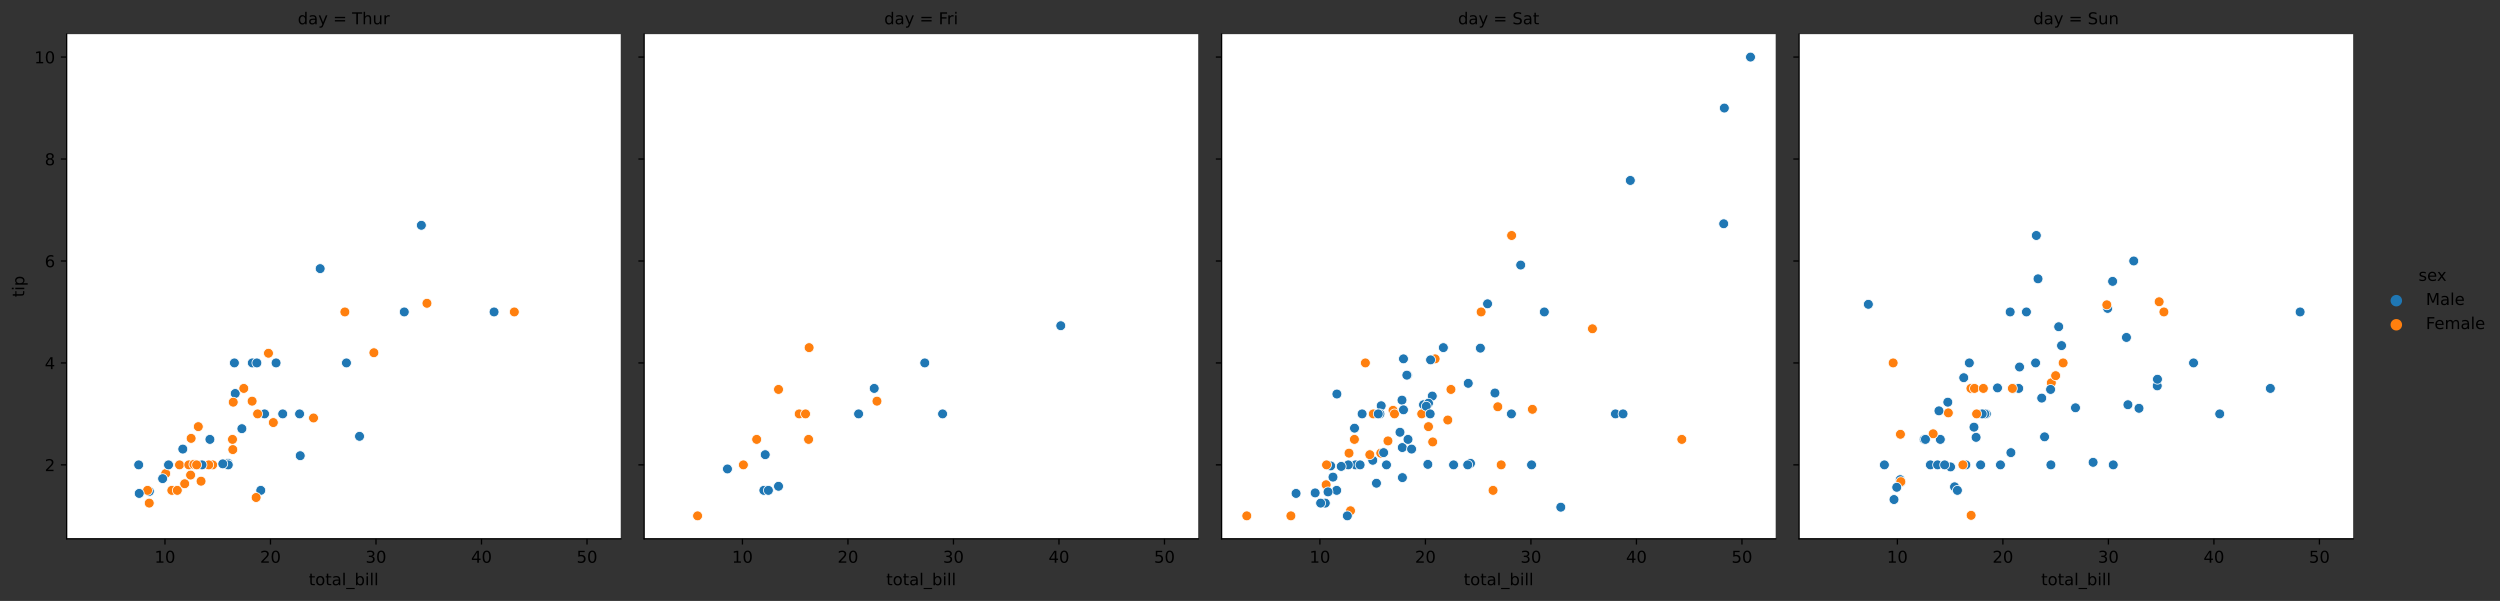 <?xml version="1.0" encoding="utf-8" standalone="no"?>
<!DOCTYPE svg PUBLIC "-//W3C//DTD SVG 1.1//EN"
  "http://www.w3.org/Graphics/SVG/1.1/DTD/svg11.dtd">
<!-- Created with matplotlib (https://matplotlib.org/) -->
<svg height="366.033pt" version="1.1" viewBox="0 0 1522.848 366.033" width="1522.848pt" xmlns="http://www.w3.org/2000/svg" xmlns:xlink="http://www.w3.org/1999/xlink">
 <rect x="0" y="0" width="1522.848" height="366.033" fill="#333333" stroke="none"/>
 <defs>
  <style type="text/css">
*{stroke-linecap:butt;stroke-linejoin:round;}
  </style>
 </defs>
 <g id="figure_1">
  <g id="patch_1">
   <path d="M 0 366.033 
L 1522.848 366.033 
L 1522.848 0 
L 0 0 
z
" style="fill:none;"/>
  </g>
  <g id="axes_1">
   <g id="patch_2">
    <path d="M 40.603 328.198 
L 378.123 328.198 
L 378.123 20.798 
L 40.603 20.798 
z
" style="fill:#ffffff;"/>
   </g>
   <g id="PathCollection_1">
    <defs>
     <path d="M 0 3 
C 0.796 3 1.559 2.684 2.121 2.121 
C 2.684 1.559 3 0.796 3 0 
C 3 -0.796 2.684 -1.559 2.121 -2.121 
C 1.559 -2.684 0.796 -3 0 -3 
C -0.796 -3 -1.559 -2.684 -2.121 -2.121 
C -2.684 -1.559 -3 -0.796 -3 0 
C -3 0.796 -2.684 1.559 -2.121 2.121 
C -1.559 2.684 -0.796 3 0 3 
z
" id="C0_0_53a31402c5"/>
    </defs>
    <g clip-path="url(#pd0e69ff248)">
     <use style="fill:#1f77b4;stroke:#ffffff;stroke-width:0.48;" x="211.034" xlink:href="#C0_0_53a31402c5" y="221.074"/>
    </g>
    <g clip-path="url(#pd0e69ff248)">
     <use style="fill:#1f77b4;stroke:#ffffff;stroke-width:0.48;" x="182.497" xlink:href="#C0_0_53a31402c5" y="252.125"/>
    </g>
    <g clip-path="url(#pd0e69ff248)">
     <use style="fill:#1f77b4;stroke:#ffffff;stroke-width:0.48;" x="147.34" xlink:href="#C0_0_53a31402c5" y="261.129"/>
    </g>
    <g clip-path="url(#pd0e69ff248)">
     <use style="fill:#1f77b4;stroke:#ffffff;stroke-width:0.48;" x="161.159" xlink:href="#C0_0_53a31402c5" y="252.125"/>
    </g>
    <g clip-path="url(#pd0e69ff248)">
     <use style="fill:#1f77b4;stroke:#ffffff;stroke-width:0.48;" x="143.291" xlink:href="#C0_0_53a31402c5" y="239.704"/>
    </g>
    <g clip-path="url(#pd0e69ff248)">
     <use style="fill:#ff7f0e;stroke:#ffffff;stroke-width:0.48;" x="100.936" xlink:href="#C0_0_53a31402c5" y="288.454"/>
    </g>
    <g clip-path="url(#pd0e69ff248)">
     <use style="fill:#1f77b4;stroke:#ffffff;stroke-width:0.48;" x="246.255" xlink:href="#C0_0_53a31402c5" y="190.024"/>
    </g>
    <g clip-path="url(#pd0e69ff248)">
     <use style="fill:#1f77b4;stroke:#ffffff;stroke-width:0.48;" x="138.92" xlink:href="#C0_0_53a31402c5" y="282.244"/>
    </g>
    <g clip-path="url(#pd0e69ff248)">
     <use style="fill:#ff7f0e;stroke:#ffffff;stroke-width:0.48;" x="260.074" xlink:href="#C0_0_53a31402c5" y="184.745"/>
    </g>
    <g clip-path="url(#pd0e69ff248)">
     <use style="fill:#1f77b4;stroke:#ffffff;stroke-width:0.48;" x="119.96" xlink:href="#C0_0_53a31402c5" y="283.175"/>
    </g>
    <g clip-path="url(#pd0e69ff248)">
     <use style="fill:#1f77b4;stroke:#ffffff;stroke-width:0.48;" x="153.703" xlink:href="#C0_0_53a31402c5" y="221.074"/>
    </g>
    <g clip-path="url(#pd0e69ff248)">
     <use style="fill:#1f77b4;stroke:#ffffff;stroke-width:0.48;" x="195.03" xlink:href="#C0_0_53a31402c5" y="163.631"/>
    </g>
    <g clip-path="url(#pd0e69ff248)">
     <use style="fill:#1f77b4;stroke:#ffffff;stroke-width:0.48;" x="172.213" xlink:href="#C0_0_53a31402c5" y="252.125"/>
    </g>
    <g clip-path="url(#pd0e69ff248)">
     <use style="fill:#ff7f0e;stroke:#ffffff;stroke-width:0.48;" x="104.663" xlink:href="#C0_0_53a31402c5" y="298.7"/>
    </g>
    <g clip-path="url(#pd0e69ff248)">
     <use style="fill:#ff7f0e;stroke:#ffffff;stroke-width:0.48;" x="116.104" xlink:href="#C0_0_53a31402c5" y="289.385"/>
    </g>
    <g clip-path="url(#pd0e69ff248)">
     <use style="fill:#ff7f0e;stroke:#ffffff;stroke-width:0.48;" x="190.981" xlink:href="#C0_0_53a31402c5" y="254.609"/>
    </g>
    <g clip-path="url(#pd0e69ff248)">
     <use style="fill:#1f77b4;stroke:#ffffff;stroke-width:0.48;" x="111.348" xlink:href="#C0_0_53a31402c5" y="273.55"/>
    </g>
    <g clip-path="url(#pd0e69ff248)">
     <use style="fill:#ff7f0e;stroke:#ffffff;stroke-width:0.48;" x="122.467" xlink:href="#C0_0_53a31402c5" y="293.111"/>
    </g>
    <g clip-path="url(#pd0e69ff248)">
     <use style="fill:#1f77b4;stroke:#ffffff;stroke-width:0.48;" x="127.866" xlink:href="#C0_0_53a31402c5" y="267.65"/>
    </g>
    <g clip-path="url(#pd0e69ff248)">
     <use style="fill:#1f77b4;stroke:#ffffff;stroke-width:0.48;" x="138.728" xlink:href="#C0_0_53a31402c5" y="283.175"/>
    </g>
    <g clip-path="url(#pd0e69ff248)">
     <use style="fill:#ff7f0e;stroke:#ffffff;stroke-width:0.48;" x="116.425" xlink:href="#C0_0_53a31402c5" y="267.029"/>
    </g>
    <g clip-path="url(#pd0e69ff248)">
     <use style="fill:#ff7f0e;stroke:#ffffff;stroke-width:0.48;" x="227.745" xlink:href="#C0_0_53a31402c5" y="214.864"/>
    </g>
    <g clip-path="url(#pd0e69ff248)">
     <use style="fill:#1f77b4;stroke:#ffffff;stroke-width:0.48;" x="90.973" xlink:href="#C0_0_53a31402c5" y="299.321"/>
    </g>
    <g clip-path="url(#pd0e69ff248)">
     <use style="fill:#ff7f0e;stroke:#ffffff;stroke-width:0.48;" x="129.537" xlink:href="#C0_0_53a31402c5" y="283.175"/>
    </g>
    <g clip-path="url(#pd0e69ff248)">
     <use style="fill:#ff7f0e;stroke:#ffffff;stroke-width:0.48;" x="109.355" xlink:href="#C0_0_53a31402c5" y="283.175"/>
    </g>
    <g clip-path="url(#pd0e69ff248)">
     <use style="fill:#1f77b4;stroke:#ffffff;stroke-width:0.48;" x="182.883" xlink:href="#C0_0_53a31402c5" y="277.586"/>
    </g>
    <g clip-path="url(#pd0e69ff248)">
     <use style="fill:#1f77b4;stroke:#ffffff;stroke-width:0.48;" x="158.845" xlink:href="#C0_0_53a31402c5" y="298.7"/>
    </g>
    <g clip-path="url(#pd0e69ff248)">
     <use style="fill:#ff7f0e;stroke:#ffffff;stroke-width:0.48;" x="166.493" xlink:href="#C0_0_53a31402c5" y="257.403"/>
    </g>
    <g clip-path="url(#pd0e69ff248)">
     <use style="fill:#ff7f0e;stroke:#ffffff;stroke-width:0.48;" x="108.005" xlink:href="#C0_0_53a31402c5" y="298.7"/>
    </g>
    <g clip-path="url(#pd0e69ff248)">
     <use style="fill:#ff7f0e;stroke:#ffffff;stroke-width:0.48;" x="115.011" xlink:href="#C0_0_53a31402c5" y="283.175"/>
    </g>
    <g clip-path="url(#pd0e69ff248)">
     <use style="fill:#ff7f0e;stroke:#ffffff;stroke-width:0.48;" x="153.575" xlink:href="#C0_0_53a31402c5" y="244.362"/>
    </g>
    <g clip-path="url(#pd0e69ff248)">
     <use style="fill:#ff7f0e;stroke:#ffffff;stroke-width:0.48;" x="90.909" xlink:href="#C0_0_53a31402c5" y="306.463"/>
    </g>
    <g clip-path="url(#pd0e69ff248)">
     <use style="fill:#ff7f0e;stroke:#ffffff;stroke-width:0.48;" x="102.607" xlink:href="#C0_0_53a31402c5" y="283.175"/>
    </g>
    <g clip-path="url(#pd0e69ff248)">
     <use style="fill:#ff7f0e;stroke:#ffffff;stroke-width:0.48;" x="127.159" xlink:href="#C0_0_53a31402c5" y="283.175"/>
    </g>
    <g clip-path="url(#pd0e69ff248)">
     <use style="fill:#1f77b4;stroke:#ffffff;stroke-width:0.48;" x="139.049" xlink:href="#C0_0_53a31402c5" y="283.175"/>
    </g>
    <g clip-path="url(#pd0e69ff248)">
     <use style="fill:#ff7f0e;stroke:#ffffff;stroke-width:0.48;" x="120.796" xlink:href="#C0_0_53a31402c5" y="259.887"/>
    </g>
    <g clip-path="url(#pd0e69ff248)">
     <use style="fill:#ff7f0e;stroke:#ffffff;stroke-width:0.48;" x="148.497" xlink:href="#C0_0_53a31402c5" y="236.599"/>
    </g>
    <g clip-path="url(#pd0e69ff248)">
     <use style="fill:#1f77b4;stroke:#ffffff;stroke-width:0.48;" x="256.667" xlink:href="#C0_0_53a31402c5" y="137.238"/>
    </g>
    <g clip-path="url(#pd0e69ff248)">
     <use style="fill:#1f77b4;stroke:#ffffff;stroke-width:0.48;" x="300.951" xlink:href="#C0_0_53a31402c5" y="190.024"/>
    </g>
    <g clip-path="url(#pd0e69ff248)">
     <use style="fill:#ff7f0e;stroke:#ffffff;stroke-width:0.48;" x="210.07" xlink:href="#C0_0_53a31402c5" y="190.024"/>
    </g>
    <g clip-path="url(#pd0e69ff248)">
     <use style="fill:#ff7f0e;stroke:#ffffff;stroke-width:0.48;" x="141.813" xlink:href="#C0_0_53a31402c5" y="273.86"/>
    </g>
    <g clip-path="url(#pd0e69ff248)">
     <use style="fill:#ff7f0e;stroke:#ffffff;stroke-width:0.48;" x="89.881" xlink:href="#C0_0_53a31402c5" y="298.7"/>
    </g>
    <g clip-path="url(#pd0e69ff248)">
     <use style="fill:#ff7f0e;stroke:#ffffff;stroke-width:0.48;" x="156.017" xlink:href="#C0_0_53a31402c5" y="303.048"/>
    </g>
    <g clip-path="url(#pd0e69ff248)">
     <use style="fill:#ff7f0e;stroke:#ffffff;stroke-width:0.48;" x="112.505" xlink:href="#C0_0_53a31402c5" y="294.664"/>
    </g>
    <g clip-path="url(#pd0e69ff248)">
     <use style="fill:#1f77b4;stroke:#ffffff;stroke-width:0.48;" x="99.072" xlink:href="#C0_0_53a31402c5" y="291.559"/>
    </g>
    <g clip-path="url(#pd0e69ff248)">
     <use style="fill:#1f77b4;stroke:#ffffff;stroke-width:0.48;" x="84.482" xlink:href="#C0_0_53a31402c5" y="283.175"/>
    </g>
    <g clip-path="url(#pd0e69ff248)">
     <use style="fill:#ff7f0e;stroke:#ffffff;stroke-width:0.48;" x="163.537" xlink:href="#C0_0_53a31402c5" y="215.175"/>
    </g>
    <g clip-path="url(#pd0e69ff248)">
     <use style="fill:#1f77b4;stroke:#ffffff;stroke-width:0.48;" x="219.004" xlink:href="#C0_0_53a31402c5" y="265.787"/>
    </g>
    <g clip-path="url(#pd0e69ff248)">
     <use style="fill:#1f77b4;stroke:#ffffff;stroke-width:0.48;" x="135.707" xlink:href="#C0_0_53a31402c5" y="282.554"/>
    </g>
    <g clip-path="url(#pd0e69ff248)">
     <use style="fill:#1f77b4;stroke:#ffffff;stroke-width:0.48;" x="142.777" xlink:href="#C0_0_53a31402c5" y="221.074"/>
    </g>
    <g clip-path="url(#pd0e69ff248)">
     <use style="fill:#1f77b4;stroke:#ffffff;stroke-width:0.48;" x="84.803" xlink:href="#C0_0_53a31402c5" y="300.563"/>
    </g>
    <g clip-path="url(#pd0e69ff248)">
     <use style="fill:#1f77b4;stroke:#ffffff;stroke-width:0.48;" x="102.671" xlink:href="#C0_0_53a31402c5" y="283.175"/>
    </g>
    <g clip-path="url(#pd0e69ff248)">
     <use style="fill:#ff7f0e;stroke:#ffffff;stroke-width:0.48;" x="313.291" xlink:href="#C0_0_53a31402c5" y="190.024"/>
    </g>
    <g clip-path="url(#pd0e69ff248)">
     <use style="fill:#ff7f0e;stroke:#ffffff;stroke-width:0.48;" x="119.767" xlink:href="#C0_0_53a31402c5" y="283.175"/>
    </g>
    <g clip-path="url(#pd0e69ff248)">
     <use style="fill:#1f77b4;stroke:#ffffff;stroke-width:0.48;" x="123.045" xlink:href="#C0_0_53a31402c5" y="283.175"/>
    </g>
    <g clip-path="url(#pd0e69ff248)">
     <use style="fill:#1f77b4;stroke:#ffffff;stroke-width:0.48;" x="156.467" xlink:href="#C0_0_53a31402c5" y="221.074"/>
    </g>
    <g clip-path="url(#pd0e69ff248)">
     <use style="fill:#ff7f0e;stroke:#ffffff;stroke-width:0.48;" x="118.096" xlink:href="#C0_0_53a31402c5" y="282.865"/>
    </g>
    <g clip-path="url(#pd0e69ff248)">
     <use style="fill:#ff7f0e;stroke:#ffffff;stroke-width:0.48;" x="119.767" xlink:href="#C0_0_53a31402c5" y="283.175"/>
    </g>
    <g clip-path="url(#pd0e69ff248)">
     <use style="fill:#ff7f0e;stroke:#ffffff;stroke-width:0.48;" x="141.62" xlink:href="#C0_0_53a31402c5" y="267.65"/>
    </g>
    <g clip-path="url(#pd0e69ff248)">
     <use style="fill:#1f77b4;stroke:#ffffff;stroke-width:0.48;" x="168.164" xlink:href="#C0_0_53a31402c5" y="221.074"/>
    </g>
    <g clip-path="url(#pd0e69ff248)">
     <use style="fill:#ff7f0e;stroke:#ffffff;stroke-width:0.48;" x="142.07" xlink:href="#C0_0_53a31402c5" y="244.983"/>
    </g>
    <g clip-path="url(#pd0e69ff248)">
     <use style="fill:#ff7f0e;stroke:#ffffff;stroke-width:0.48;" x="156.917" xlink:href="#C0_0_53a31402c5" y="252.125"/>
    </g>
   </g>
   <g id="PathCollection_2"/>
   <g id="PathCollection_3"/>
   <g id="matplotlib.axis_1">
    <g id="xtick_1">
     <g id="line2d_1">
      <defs>
       <path d="M 0 0 
L 0 3.5 
" id="m305899aef5" style="stroke:#000000;stroke-width:0.8;"/>
      </defs>
      <g>
       <use style="stroke:#000000;stroke-width:0.8;" x="100.486" xlink:href="#m305899aef5" y="328.198"/>
      </g>
     </g>
     <g id="text_1">
      <!-- 10 -->
      <defs>
       <path d="M 12.406 8.297 
L 28.516 8.297 
L 28.516 63.922 
L 10.984 60.406 
L 10.984 69.391 
L 28.422 72.906 
L 38.281 72.906 
L 38.281 8.297 
L 54.391 8.297 
L 54.391 0 
L 12.406 0 
z
" id="DejaVuSans-49"/>
       <path d="M 31.781 66.406 
Q 24.172 66.406 20.328 58.906 
Q 16.5 51.422 16.5 36.375 
Q 16.5 21.391 20.328 13.891 
Q 24.172 6.391 31.781 6.391 
Q 39.453 6.391 43.281 13.891 
Q 47.125 21.391 47.125 36.375 
Q 47.125 51.422 43.281 58.906 
Q 39.453 66.406 31.781 66.406 
z
M 31.781 74.219 
Q 44.047 74.219 50.516 64.516 
Q 56.984 54.828 56.984 36.375 
Q 56.984 17.969 50.516 8.266 
Q 44.047 -1.422 31.781 -1.422 
Q 19.531 -1.422 13.062 8.266 
Q 6.594 17.969 6.594 36.375 
Q 6.594 54.828 13.062 64.516 
Q 19.531 74.219 31.781 74.219 
z
" id="DejaVuSans-48"/>
      </defs>
      <g transform="translate(94.123 342.797)scale(0.1 -0.1)">
       <use xlink:href="#DejaVuSans-49"/>
       <use x="63.623" xlink:href="#DejaVuSans-48"/>
      </g>
     </g>
    </g>
    <g id="xtick_2">
     <g id="line2d_2">
      <g>
       <use style="stroke:#000000;stroke-width:0.8;" x="164.758" xlink:href="#m305899aef5" y="328.198"/>
      </g>
     </g>
     <g id="text_2">
      <!-- 20 -->
      <defs>
       <path d="M 19.188 8.297 
L 53.609 8.297 
L 53.609 0 
L 7.328 0 
L 7.328 8.297 
Q 12.938 14.109 22.625 23.891 
Q 32.328 33.688 34.812 36.531 
Q 39.547 41.844 41.422 45.531 
Q 43.312 49.219 43.312 52.781 
Q 43.312 58.594 39.234 62.25 
Q 35.156 65.922 28.609 65.922 
Q 23.969 65.922 18.812 64.312 
Q 13.672 62.703 7.812 59.422 
L 7.812 69.391 
Q 13.766 71.781 18.938 73 
Q 24.125 74.219 28.422 74.219 
Q 39.75 74.219 46.484 68.547 
Q 53.219 62.891 53.219 53.422 
Q 53.219 48.922 51.531 44.891 
Q 49.859 40.875 45.406 35.406 
Q 44.188 33.984 37.641 27.219 
Q 31.109 20.453 19.188 8.297 
z
" id="DejaVuSans-50"/>
      </defs>
      <g transform="translate(158.395 342.797)scale(0.1 -0.1)">
       <use xlink:href="#DejaVuSans-50"/>
       <use x="63.623" xlink:href="#DejaVuSans-48"/>
      </g>
     </g>
    </g>
    <g id="xtick_3">
     <g id="line2d_3">
      <g>
       <use style="stroke:#000000;stroke-width:0.8;" x="229.03" xlink:href="#m305899aef5" y="328.198"/>
      </g>
     </g>
     <g id="text_3">
      <!-- 30 -->
      <defs>
       <path d="M 40.578 39.312 
Q 47.656 37.797 51.625 33 
Q 55.609 28.219 55.609 21.188 
Q 55.609 10.406 48.188 4.484 
Q 40.766 -1.422 27.094 -1.422 
Q 22.516 -1.422 17.656 -0.516 
Q 12.797 0.391 7.625 2.203 
L 7.625 11.719 
Q 11.719 9.328 16.594 8.109 
Q 21.484 6.891 26.812 6.891 
Q 36.078 6.891 40.938 10.547 
Q 45.797 14.203 45.797 21.188 
Q 45.797 27.641 41.281 31.266 
Q 36.766 34.906 28.719 34.906 
L 20.219 34.906 
L 20.219 43.016 
L 29.109 43.016 
Q 36.375 43.016 40.234 45.922 
Q 44.094 48.828 44.094 54.297 
Q 44.094 59.906 40.109 62.906 
Q 36.141 65.922 28.719 65.922 
Q 24.656 65.922 20.016 65.031 
Q 15.375 64.156 9.812 62.312 
L 9.812 71.094 
Q 15.438 72.656 20.344 73.438 
Q 25.25 74.219 29.594 74.219 
Q 40.828 74.219 47.359 69.109 
Q 53.906 64.016 53.906 55.328 
Q 53.906 49.266 50.438 45.094 
Q 46.969 40.922 40.578 39.312 
z
" id="DejaVuSans-51"/>
      </defs>
      <g transform="translate(222.668 342.797)scale(0.1 -0.1)">
       <use xlink:href="#DejaVuSans-51"/>
       <use x="63.623" xlink:href="#DejaVuSans-48"/>
      </g>
     </g>
    </g>
    <g id="xtick_4">
     <g id="line2d_4">
      <g>
       <use style="stroke:#000000;stroke-width:0.8;" x="293.302" xlink:href="#m305899aef5" y="328.198"/>
      </g>
     </g>
     <g id="text_4">
      <!-- 40 -->
      <defs>
       <path d="M 37.797 64.312 
L 12.891 25.391 
L 37.797 25.391 
z
M 35.203 72.906 
L 47.609 72.906 
L 47.609 25.391 
L 58.016 25.391 
L 58.016 17.188 
L 47.609 17.188 
L 47.609 0 
L 37.797 0 
L 37.797 17.188 
L 4.891 17.188 
L 4.891 26.703 
z
" id="DejaVuSans-52"/>
      </defs>
      <g transform="translate(286.94 342.797)scale(0.1 -0.1)">
       <use xlink:href="#DejaVuSans-52"/>
       <use x="63.623" xlink:href="#DejaVuSans-48"/>
      </g>
     </g>
    </g>
    <g id="xtick_5">
     <g id="line2d_5">
      <g>
       <use style="stroke:#000000;stroke-width:0.8;" x="357.575" xlink:href="#m305899aef5" y="328.198"/>
      </g>
     </g>
     <g id="text_5">
      <!-- 50 -->
      <defs>
       <path d="M 10.797 72.906 
L 49.516 72.906 
L 49.516 64.594 
L 19.828 64.594 
L 19.828 46.734 
Q 21.969 47.469 24.109 47.828 
Q 26.266 48.188 28.422 48.188 
Q 40.625 48.188 47.75 41.5 
Q 54.891 34.812 54.891 23.391 
Q 54.891 11.625 47.562 5.094 
Q 40.234 -1.422 26.906 -1.422 
Q 22.312 -1.422 17.547 -0.641 
Q 12.797 0.141 7.719 1.703 
L 7.719 11.625 
Q 12.109 9.234 16.797 8.062 
Q 21.484 6.891 26.703 6.891 
Q 35.156 6.891 40.078 11.328 
Q 45.016 15.766 45.016 23.391 
Q 45.016 31 40.078 35.438 
Q 35.156 39.891 26.703 39.891 
Q 22.75 39.891 18.812 39.016 
Q 14.891 38.141 10.797 36.281 
z
" id="DejaVuSans-53"/>
      </defs>
      <g transform="translate(351.212 342.797)scale(0.1 -0.1)">
       <use xlink:href="#DejaVuSans-53"/>
       <use x="63.623" xlink:href="#DejaVuSans-48"/>
      </g>
     </g>
    </g>
    <g id="text_6">
     <!-- total_bill -->
     <defs>
      <path d="M 18.312 70.219 
L 18.312 54.688 
L 36.812 54.688 
L 36.812 47.703 
L 18.312 47.703 
L 18.312 18.016 
Q 18.312 11.328 20.141 9.422 
Q 21.969 7.516 27.594 7.516 
L 36.812 7.516 
L 36.812 0 
L 27.594 0 
Q 17.188 0 13.234 3.875 
Q 9.281 7.766 9.281 18.016 
L 9.281 47.703 
L 2.688 47.703 
L 2.688 54.688 
L 9.281 54.688 
L 9.281 70.219 
z
" id="DejaVuSans-116"/>
      <path d="M 30.609 48.391 
Q 23.391 48.391 19.188 42.75 
Q 14.984 37.109 14.984 27.297 
Q 14.984 17.484 19.156 11.844 
Q 23.344 6.203 30.609 6.203 
Q 37.797 6.203 41.984 11.859 
Q 46.188 17.531 46.188 27.297 
Q 46.188 37.016 41.984 42.703 
Q 37.797 48.391 30.609 48.391 
z
M 30.609 56 
Q 42.328 56 49.016 48.375 
Q 55.719 40.766 55.719 27.297 
Q 55.719 13.875 49.016 6.219 
Q 42.328 -1.422 30.609 -1.422 
Q 18.844 -1.422 12.172 6.219 
Q 5.516 13.875 5.516 27.297 
Q 5.516 40.766 12.172 48.375 
Q 18.844 56 30.609 56 
z
" id="DejaVuSans-111"/>
      <path d="M 34.281 27.484 
Q 23.391 27.484 19.188 25 
Q 14.984 22.516 14.984 16.5 
Q 14.984 11.719 18.141 8.906 
Q 21.297 6.109 26.703 6.109 
Q 34.188 6.109 38.703 11.406 
Q 43.219 16.703 43.219 25.484 
L 43.219 27.484 
z
M 52.203 31.203 
L 52.203 0 
L 43.219 0 
L 43.219 8.297 
Q 40.141 3.328 35.547 0.953 
Q 30.953 -1.422 24.312 -1.422 
Q 15.922 -1.422 10.953 3.297 
Q 6 8.016 6 15.922 
Q 6 25.141 12.172 29.828 
Q 18.359 34.516 30.609 34.516 
L 43.219 34.516 
L 43.219 35.406 
Q 43.219 41.609 39.141 45 
Q 35.062 48.391 27.688 48.391 
Q 23 48.391 18.547 47.266 
Q 14.109 46.141 10.016 43.891 
L 10.016 52.203 
Q 14.938 54.109 19.578 55.047 
Q 24.219 56 28.609 56 
Q 40.484 56 46.344 49.844 
Q 52.203 43.703 52.203 31.203 
z
" id="DejaVuSans-97"/>
      <path d="M 9.422 75.984 
L 18.406 75.984 
L 18.406 0 
L 9.422 0 
z
" id="DejaVuSans-108"/>
      <path d="M 50.984 -16.609 
L 50.984 -23.578 
L -0.984 -23.578 
L -0.984 -16.609 
z
" id="DejaVuSans-95"/>
      <path d="M 48.688 27.297 
Q 48.688 37.203 44.609 42.844 
Q 40.531 48.484 33.406 48.484 
Q 26.266 48.484 22.188 42.844 
Q 18.109 37.203 18.109 27.297 
Q 18.109 17.391 22.188 11.75 
Q 26.266 6.109 33.406 6.109 
Q 40.531 6.109 44.609 11.75 
Q 48.688 17.391 48.688 27.297 
z
M 18.109 46.391 
Q 20.953 51.266 25.266 53.625 
Q 29.594 56 35.594 56 
Q 45.562 56 51.781 48.094 
Q 58.016 40.188 58.016 27.297 
Q 58.016 14.406 51.781 6.484 
Q 45.562 -1.422 35.594 -1.422 
Q 29.594 -1.422 25.266 0.953 
Q 20.953 3.328 18.109 8.203 
L 18.109 0 
L 9.078 0 
L 9.078 75.984 
L 18.109 75.984 
z
" id="DejaVuSans-98"/>
      <path d="M 9.422 54.688 
L 18.406 54.688 
L 18.406 0 
L 9.422 0 
z
M 9.422 75.984 
L 18.406 75.984 
L 18.406 64.594 
L 9.422 64.594 
z
" id="DejaVuSans-105"/>
     </defs>
     <g transform="translate(188.089 356.475)scale(0.1 -0.1)">
      <use xlink:href="#DejaVuSans-116"/>
      <use x="39.209" xlink:href="#DejaVuSans-111"/>
      <use x="100.391" xlink:href="#DejaVuSans-116"/>
      <use x="139.6" xlink:href="#DejaVuSans-97"/>
      <use x="200.879" xlink:href="#DejaVuSans-108"/>
      <use x="228.662" xlink:href="#DejaVuSans-95"/>
      <use x="278.662" xlink:href="#DejaVuSans-98"/>
      <use x="342.139" xlink:href="#DejaVuSans-105"/>
      <use x="369.922" xlink:href="#DejaVuSans-108"/>
      <use x="397.705" xlink:href="#DejaVuSans-108"/>
     </g>
    </g>
   </g>
   <g id="matplotlib.axis_2">
    <g id="ytick_1">
     <g id="line2d_6">
      <defs>
       <path d="M 0 0 
L -3.5 0 
" id="ma978e8d8f2" style="stroke:#000000;stroke-width:0.8;"/>
      </defs>
      <g>
       <use style="stroke:#000000;stroke-width:0.8;" x="40.603" xlink:href="#ma978e8d8f2" y="283.175"/>
      </g>
     </g>
     <g id="text_7">
      <!-- 2 -->
      <g transform="translate(27.241 286.974)scale(0.1 -0.1)">
       <use xlink:href="#DejaVuSans-50"/>
      </g>
     </g>
    </g>
    <g id="ytick_2">
     <g id="line2d_7">
      <g>
       <use style="stroke:#000000;stroke-width:0.8;" x="40.603" xlink:href="#ma978e8d8f2" y="221.074"/>
      </g>
     </g>
     <g id="text_8">
      <!-- 4 -->
      <g transform="translate(27.241 224.873)scale(0.1 -0.1)">
       <use xlink:href="#DejaVuSans-52"/>
      </g>
     </g>
    </g>
    <g id="ytick_3">
     <g id="line2d_8">
      <g>
       <use style="stroke:#000000;stroke-width:0.8;" x="40.603" xlink:href="#ma978e8d8f2" y="158.973"/>
      </g>
     </g>
     <g id="text_9">
      <!-- 6 -->
      <defs>
       <path d="M 33.016 40.375 
Q 26.375 40.375 22.484 35.828 
Q 18.609 31.297 18.609 23.391 
Q 18.609 15.531 22.484 10.953 
Q 26.375 6.391 33.016 6.391 
Q 39.656 6.391 43.531 10.953 
Q 47.406 15.531 47.406 23.391 
Q 47.406 31.297 43.531 35.828 
Q 39.656 40.375 33.016 40.375 
z
M 52.594 71.297 
L 52.594 62.312 
Q 48.875 64.062 45.094 64.984 
Q 41.312 65.922 37.594 65.922 
Q 27.828 65.922 22.672 59.328 
Q 17.531 52.734 16.797 39.406 
Q 19.672 43.656 24.016 45.922 
Q 28.375 48.188 33.594 48.188 
Q 44.578 48.188 50.953 41.516 
Q 57.328 34.859 57.328 23.391 
Q 57.328 12.156 50.688 5.359 
Q 44.047 -1.422 33.016 -1.422 
Q 20.359 -1.422 13.672 8.266 
Q 6.984 17.969 6.984 36.375 
Q 6.984 53.656 15.188 63.938 
Q 23.391 74.219 37.203 74.219 
Q 40.922 74.219 44.703 73.484 
Q 48.484 72.75 52.594 71.297 
z
" id="DejaVuSans-54"/>
      </defs>
      <g transform="translate(27.241 162.772)scale(0.1 -0.1)">
       <use xlink:href="#DejaVuSans-54"/>
      </g>
     </g>
    </g>
    <g id="ytick_4">
     <g id="line2d_9">
      <g>
       <use style="stroke:#000000;stroke-width:0.8;" x="40.603" xlink:href="#ma978e8d8f2" y="96.872"/>
      </g>
     </g>
     <g id="text_10">
      <!-- 8 -->
      <defs>
       <path d="M 31.781 34.625 
Q 24.75 34.625 20.719 30.859 
Q 16.703 27.094 16.703 20.516 
Q 16.703 13.922 20.719 10.156 
Q 24.75 6.391 31.781 6.391 
Q 38.812 6.391 42.859 10.172 
Q 46.922 13.969 46.922 20.516 
Q 46.922 27.094 42.891 30.859 
Q 38.875 34.625 31.781 34.625 
z
M 21.922 38.812 
Q 15.578 40.375 12.031 44.719 
Q 8.5 49.078 8.5 55.328 
Q 8.5 64.062 14.719 69.141 
Q 20.953 74.219 31.781 74.219 
Q 42.672 74.219 48.875 69.141 
Q 55.078 64.062 55.078 55.328 
Q 55.078 49.078 51.531 44.719 
Q 48 40.375 41.703 38.812 
Q 48.828 37.156 52.797 32.312 
Q 56.781 27.484 56.781 20.516 
Q 56.781 9.906 50.312 4.234 
Q 43.844 -1.422 31.781 -1.422 
Q 19.734 -1.422 13.25 4.234 
Q 6.781 9.906 6.781 20.516 
Q 6.781 27.484 10.781 32.312 
Q 14.797 37.156 21.922 38.812 
z
M 18.312 54.391 
Q 18.312 48.734 21.844 45.562 
Q 25.391 42.391 31.781 42.391 
Q 38.141 42.391 41.719 45.562 
Q 45.312 48.734 45.312 54.391 
Q 45.312 60.062 41.719 63.234 
Q 38.141 66.406 31.781 66.406 
Q 25.391 66.406 21.844 63.234 
Q 18.312 60.062 18.312 54.391 
z
" id="DejaVuSans-56"/>
      </defs>
      <g transform="translate(27.241 100.671)scale(0.1 -0.1)">
       <use xlink:href="#DejaVuSans-56"/>
      </g>
     </g>
    </g>
    <g id="ytick_5">
     <g id="line2d_10">
      <g>
       <use style="stroke:#000000;stroke-width:0.8;" x="40.603" xlink:href="#ma978e8d8f2" y="34.771"/>
      </g>
     </g>
     <g id="text_11">
      <!-- 10 -->
      <g transform="translate(20.878 38.57)scale(0.1 -0.1)">
       <use xlink:href="#DejaVuSans-49"/>
       <use x="63.623" xlink:href="#DejaVuSans-48"/>
      </g>
     </g>
    </g>
    <g id="text_12">
     <!-- tip -->
     <defs>
      <path d="M 18.109 8.203 
L 18.109 -20.797 
L 9.078 -20.797 
L 9.078 54.688 
L 18.109 54.688 
L 18.109 46.391 
Q 20.953 51.266 25.266 53.625 
Q 29.594 56 35.594 56 
Q 45.562 56 51.781 48.094 
Q 58.016 40.188 58.016 27.297 
Q 58.016 14.406 51.781 6.484 
Q 45.562 -1.422 35.594 -1.422 
Q 29.594 -1.422 25.266 0.953 
Q 20.953 3.328 18.109 8.203 
z
M 48.688 27.297 
Q 48.688 37.203 44.609 42.844 
Q 40.531 48.484 33.406 48.484 
Q 26.266 48.484 22.188 42.844 
Q 18.109 37.203 18.109 27.297 
Q 18.109 17.391 22.188 11.75 
Q 26.266 6.109 33.406 6.109 
Q 40.531 6.109 44.609 11.75 
Q 48.688 17.391 48.688 27.297 
z
" id="DejaVuSans-112"/>
     </defs>
     <g transform="translate(14.798 181.022)rotate(-90)scale(0.1 -0.1)">
      <use xlink:href="#DejaVuSans-116"/>
      <use x="39.209" xlink:href="#DejaVuSans-105"/>
      <use x="66.992" xlink:href="#DejaVuSans-112"/>
     </g>
    </g>
   </g>
   <g id="patch_3">
    <path d="M 40.603 328.198 
L 40.603 20.798 
" style="fill:none;stroke:#000000;stroke-linecap:square;stroke-linejoin:miter;stroke-width:0.8;"/>
   </g>
   <g id="patch_4">
    <path d="M 40.603 328.198 
L 378.123 328.198 
" style="fill:none;stroke:#000000;stroke-linecap:square;stroke-linejoin:miter;stroke-width:0.8;"/>
   </g>
   <g id="text_13">
    <!-- day = Thur -->
    <defs>
     <path d="M 45.406 46.391 
L 45.406 75.984 
L 54.391 75.984 
L 54.391 0 
L 45.406 0 
L 45.406 8.203 
Q 42.578 3.328 38.25 0.953 
Q 33.938 -1.422 27.875 -1.422 
Q 17.969 -1.422 11.734 6.484 
Q 5.516 14.406 5.516 27.297 
Q 5.516 40.188 11.734 48.094 
Q 17.969 56 27.875 56 
Q 33.938 56 38.25 53.625 
Q 42.578 51.266 45.406 46.391 
z
M 14.797 27.297 
Q 14.797 17.391 18.875 11.75 
Q 22.953 6.109 30.078 6.109 
Q 37.203 6.109 41.297 11.75 
Q 45.406 17.391 45.406 27.297 
Q 45.406 37.203 41.297 42.844 
Q 37.203 48.484 30.078 48.484 
Q 22.953 48.484 18.875 42.844 
Q 14.797 37.203 14.797 27.297 
z
" id="DejaVuSans-100"/>
     <path d="M 32.172 -5.078 
Q 28.375 -14.844 24.75 -17.812 
Q 21.141 -20.797 15.094 -20.797 
L 7.906 -20.797 
L 7.906 -13.281 
L 13.188 -13.281 
Q 16.891 -13.281 18.938 -11.516 
Q 21 -9.766 23.484 -3.219 
L 25.094 0.875 
L 2.984 54.688 
L 12.5 54.688 
L 29.594 11.922 
L 46.688 54.688 
L 56.203 54.688 
z
" id="DejaVuSans-121"/>
     <path id="DejaVuSans-32"/>
     <path d="M 10.594 45.406 
L 73.188 45.406 
L 73.188 37.203 
L 10.594 37.203 
z
M 10.594 25.484 
L 73.188 25.484 
L 73.188 17.188 
L 10.594 17.188 
z
" id="DejaVuSans-61"/>
     <path d="M -0.297 72.906 
L 61.375 72.906 
L 61.375 64.594 
L 35.5 64.594 
L 35.5 0 
L 25.594 0 
L 25.594 64.594 
L -0.297 64.594 
z
" id="DejaVuSans-84"/>
     <path d="M 54.891 33.016 
L 54.891 0 
L 45.906 0 
L 45.906 32.719 
Q 45.906 40.484 42.875 44.328 
Q 39.844 48.188 33.797 48.188 
Q 26.516 48.188 22.312 43.547 
Q 18.109 38.922 18.109 30.906 
L 18.109 0 
L 9.078 0 
L 9.078 75.984 
L 18.109 75.984 
L 18.109 46.188 
Q 21.344 51.125 25.703 53.562 
Q 30.078 56 35.797 56 
Q 45.219 56 50.047 50.172 
Q 54.891 44.344 54.891 33.016 
z
" id="DejaVuSans-104"/>
     <path d="M 8.5 21.578 
L 8.5 54.688 
L 17.484 54.688 
L 17.484 21.922 
Q 17.484 14.156 20.5 10.266 
Q 23.531 6.391 29.594 6.391 
Q 36.859 6.391 41.078 11.031 
Q 45.312 15.672 45.312 23.688 
L 45.312 54.688 
L 54.297 54.688 
L 54.297 0 
L 45.312 0 
L 45.312 8.406 
Q 42.047 3.422 37.719 1 
Q 33.406 -1.422 27.688 -1.422 
Q 18.266 -1.422 13.375 4.438 
Q 8.5 10.297 8.5 21.578 
z
M 31.109 56 
z
" id="DejaVuSans-117"/>
     <path d="M 41.109 46.297 
Q 39.594 47.172 37.812 47.578 
Q 36.031 48 33.891 48 
Q 26.266 48 22.188 43.047 
Q 18.109 38.094 18.109 28.812 
L 18.109 0 
L 9.078 0 
L 9.078 54.688 
L 18.109 54.688 
L 18.109 46.188 
Q 20.953 51.172 25.484 53.578 
Q 30.031 56 36.531 56 
Q 37.453 56 38.578 55.875 
Q 39.703 55.766 41.062 55.516 
z
" id="DejaVuSans-114"/>
    </defs>
    <g transform="translate(181.35 14.798)scale(0.1 -0.1)">
     <use xlink:href="#DejaVuSans-100"/>
     <use x="63.477" xlink:href="#DejaVuSans-97"/>
     <use x="124.756" xlink:href="#DejaVuSans-121"/>
     <use x="183.936" xlink:href="#DejaVuSans-32"/>
     <use x="215.723" xlink:href="#DejaVuSans-61"/>
     <use x="299.512" xlink:href="#DejaVuSans-32"/>
     <use x="331.299" xlink:href="#DejaVuSans-84"/>
     <use x="392.383" xlink:href="#DejaVuSans-104"/>
     <use x="455.762" xlink:href="#DejaVuSans-117"/>
     <use x="519.141" xlink:href="#DejaVuSans-114"/>
    </g>
   </g>
  </g>
  <g id="axes_2">
   <g id="patch_5">
    <path d="M 392.363 328.198 
L 729.882 328.198 
L 729.882 20.798 
L 392.363 20.798 
z
" style="fill:#ffffff;"/>
   </g>
   <g id="PathCollection_4">
    <defs>
     <path d="M 0 3 
C 0.796 3 1.559 2.684 2.121 2.121 
C 2.684 1.559 3 0.796 3 0 
C 3 -0.796 2.684 -1.559 2.121 -2.121 
C 1.559 -2.684 0.796 -3 0 -3 
C -0.796 -3 -1.559 -2.684 -2.121 -2.121 
C -2.684 -1.559 -3 -0.796 -3 0 
C -3 0.796 -2.684 1.559 -2.121 2.121 
C -1.559 2.684 -0.796 3 0 3 
z
" id="C1_0_3b00e5e6bf"/>
    </defs>
    <g clip-path="url(#p042a7d85fa)">
     <use style="fill:#1f77b4;stroke:#ffffff;stroke-width:0.48;" x="574.17" xlink:href="#C1_0_3b00e5e6bf" y="252.125"/>
    </g>
    <g clip-path="url(#p042a7d85fa)">
     <use style="fill:#1f77b4;stroke:#ffffff;stroke-width:0.48;" x="532.521" xlink:href="#C1_0_3b00e5e6bf" y="236.599"/>
    </g>
    <g clip-path="url(#p042a7d85fa)">
     <use style="fill:#ff7f0e;stroke:#ffffff;stroke-width:0.48;" x="424.93" xlink:href="#C1_0_3b00e5e6bf" y="314.226"/>
    </g>
    <g clip-path="url(#p042a7d85fa)">
     <use style="fill:#ff7f0e;stroke:#ffffff;stroke-width:0.48;" x="492.865" xlink:href="#C1_0_3b00e5e6bf" y="211.759"/>
    </g>
    <g clip-path="url(#p042a7d85fa)">
     <use style="fill:#ff7f0e;stroke:#ffffff;stroke-width:0.48;" x="534.192" xlink:href="#C1_0_3b00e5e6bf" y="244.362"/>
    </g>
    <g clip-path="url(#p042a7d85fa)">
     <use style="fill:#1f77b4;stroke:#ffffff;stroke-width:0.48;" x="646.155" xlink:href="#C1_0_3b00e5e6bf" y="198.407"/>
    </g>
    <g clip-path="url(#p042a7d85fa)">
     <use style="fill:#1f77b4;stroke:#ffffff;stroke-width:0.48;" x="563.308" xlink:href="#C1_0_3b00e5e6bf" y="221.074"/>
    </g>
    <g clip-path="url(#p042a7d85fa)">
     <use style="fill:#1f77b4;stroke:#ffffff;stroke-width:0.48;" x="465.293" xlink:href="#C1_0_3b00e5e6bf" y="298.7"/>
    </g>
    <g clip-path="url(#p042a7d85fa)">
     <use style="fill:#1f77b4;stroke:#ffffff;stroke-width:0.48;" x="523.009" xlink:href="#C1_0_3b00e5e6bf" y="252.125"/>
    </g>
    <g clip-path="url(#p042a7d85fa)">
     <use style="fill:#1f77b4;stroke:#ffffff;stroke-width:0.48;" x="468.056" xlink:href="#C1_0_3b00e5e6bf" y="298.7"/>
    </g>
    <g clip-path="url(#p042a7d85fa)">
     <use style="fill:#ff7f0e;stroke:#ffffff;stroke-width:0.48;" x="460.922" xlink:href="#C1_0_3b00e5e6bf" y="267.65"/>
    </g>
    <g clip-path="url(#p042a7d85fa)">
     <use style="fill:#ff7f0e;stroke:#ffffff;stroke-width:0.48;" x="486.824" xlink:href="#C1_0_3b00e5e6bf" y="252.125"/>
    </g>
    <g clip-path="url(#p042a7d85fa)">
     <use style="fill:#1f77b4;stroke:#ffffff;stroke-width:0.48;" x="466.128" xlink:href="#C1_0_3b00e5e6bf" y="276.965"/>
    </g>
    <g clip-path="url(#p042a7d85fa)">
     <use style="fill:#ff7f0e;stroke:#ffffff;stroke-width:0.48;" x="474.226" xlink:href="#C1_0_3b00e5e6bf" y="237.22"/>
    </g>
    <g clip-path="url(#p042a7d85fa)">
     <use style="fill:#1f77b4;stroke:#ffffff;stroke-width:0.48;" x="443.119" xlink:href="#C1_0_3b00e5e6bf" y="285.659"/>
    </g>
    <g clip-path="url(#p042a7d85fa)">
     <use style="fill:#ff7f0e;stroke:#ffffff;stroke-width:0.48;" x="490.68" xlink:href="#C1_0_3b00e5e6bf" y="252.125"/>
    </g>
    <g clip-path="url(#p042a7d85fa)">
     <use style="fill:#1f77b4;stroke:#ffffff;stroke-width:0.48;" x="474.226" xlink:href="#C1_0_3b00e5e6bf" y="296.216"/>
    </g>
    <g clip-path="url(#p042a7d85fa)">
     <use style="fill:#ff7f0e;stroke:#ffffff;stroke-width:0.48;" x="492.544" xlink:href="#C1_0_3b00e5e6bf" y="267.65"/>
    </g>
    <g clip-path="url(#p042a7d85fa)">
     <use style="fill:#ff7f0e;stroke:#ffffff;stroke-width:0.48;" x="452.824" xlink:href="#C1_0_3b00e5e6bf" y="283.175"/>
    </g>
   </g>
   <g id="matplotlib.axis_3">
    <g id="xtick_6">
     <g id="line2d_11">
      <g>
       <use style="stroke:#000000;stroke-width:0.8;" x="452.245" xlink:href="#m305899aef5" y="328.198"/>
      </g>
     </g>
     <g id="text_14">
      <!-- 10 -->
      <g transform="translate(445.883 342.797)scale(0.1 -0.1)">
       <use xlink:href="#DejaVuSans-49"/>
       <use x="63.623" xlink:href="#DejaVuSans-48"/>
      </g>
     </g>
    </g>
    <g id="xtick_7">
     <g id="line2d_12">
      <g>
       <use style="stroke:#000000;stroke-width:0.8;" x="516.518" xlink:href="#m305899aef5" y="328.198"/>
      </g>
     </g>
     <g id="text_15">
      <!-- 20 -->
      <g transform="translate(510.155 342.797)scale(0.1 -0.1)">
       <use xlink:href="#DejaVuSans-50"/>
       <use x="63.623" xlink:href="#DejaVuSans-48"/>
      </g>
     </g>
    </g>
    <g id="xtick_8">
     <g id="line2d_13">
      <g>
       <use style="stroke:#000000;stroke-width:0.8;" x="580.79" xlink:href="#m305899aef5" y="328.198"/>
      </g>
     </g>
     <g id="text_16">
      <!-- 30 -->
      <g transform="translate(574.427 342.797)scale(0.1 -0.1)">
       <use xlink:href="#DejaVuSans-51"/>
       <use x="63.623" xlink:href="#DejaVuSans-48"/>
      </g>
     </g>
    </g>
    <g id="xtick_9">
     <g id="line2d_14">
      <g>
       <use style="stroke:#000000;stroke-width:0.8;" x="645.062" xlink:href="#m305899aef5" y="328.198"/>
      </g>
     </g>
     <g id="text_17">
      <!-- 40 -->
      <g transform="translate(638.7 342.797)scale(0.1 -0.1)">
       <use xlink:href="#DejaVuSans-52"/>
       <use x="63.623" xlink:href="#DejaVuSans-48"/>
      </g>
     </g>
    </g>
    <g id="xtick_10">
     <g id="line2d_15">
      <g>
       <use style="stroke:#000000;stroke-width:0.8;" x="709.334" xlink:href="#m305899aef5" y="328.198"/>
      </g>
     </g>
     <g id="text_18">
      <!-- 50 -->
      <g transform="translate(702.972 342.797)scale(0.1 -0.1)">
       <use xlink:href="#DejaVuSans-53"/>
       <use x="63.623" xlink:href="#DejaVuSans-48"/>
      </g>
     </g>
    </g>
    <g id="text_19">
     <!-- total_bill -->
     <g transform="translate(539.848 356.475)scale(0.1 -0.1)">
      <use xlink:href="#DejaVuSans-116"/>
      <use x="39.209" xlink:href="#DejaVuSans-111"/>
      <use x="100.391" xlink:href="#DejaVuSans-116"/>
      <use x="139.6" xlink:href="#DejaVuSans-97"/>
      <use x="200.879" xlink:href="#DejaVuSans-108"/>
      <use x="228.662" xlink:href="#DejaVuSans-95"/>
      <use x="278.662" xlink:href="#DejaVuSans-98"/>
      <use x="342.139" xlink:href="#DejaVuSans-105"/>
      <use x="369.922" xlink:href="#DejaVuSans-108"/>
      <use x="397.705" xlink:href="#DejaVuSans-108"/>
     </g>
    </g>
   </g>
   <g id="matplotlib.axis_4">
    <g id="ytick_6">
     <g id="line2d_16">
      <g>
       <use style="stroke:#000000;stroke-width:0.8;" x="392.363" xlink:href="#ma978e8d8f2" y="283.175"/>
      </g>
     </g>
    </g>
    <g id="ytick_7">
     <g id="line2d_17">
      <g>
       <use style="stroke:#000000;stroke-width:0.8;" x="392.363" xlink:href="#ma978e8d8f2" y="221.074"/>
      </g>
     </g>
    </g>
    <g id="ytick_8">
     <g id="line2d_18">
      <g>
       <use style="stroke:#000000;stroke-width:0.8;" x="392.363" xlink:href="#ma978e8d8f2" y="158.973"/>
      </g>
     </g>
    </g>
    <g id="ytick_9">
     <g id="line2d_19">
      <g>
       <use style="stroke:#000000;stroke-width:0.8;" x="392.363" xlink:href="#ma978e8d8f2" y="96.872"/>
      </g>
     </g>
    </g>
    <g id="ytick_10">
     <g id="line2d_20">
      <g>
       <use style="stroke:#000000;stroke-width:0.8;" x="392.363" xlink:href="#ma978e8d8f2" y="34.771"/>
      </g>
     </g>
    </g>
   </g>
   <g id="patch_6">
    <path d="M 392.363 328.198 
L 392.363 20.798 
" style="fill:none;stroke:#000000;stroke-linecap:square;stroke-linejoin:miter;stroke-width:0.8;"/>
   </g>
   <g id="patch_7">
    <path d="M 392.363 328.198 
L 729.882 328.198 
" style="fill:none;stroke:#000000;stroke-linecap:square;stroke-linejoin:miter;stroke-width:0.8;"/>
   </g>
   <g id="text_20">
    <!-- day = Fri -->
    <defs>
     <path d="M 9.812 72.906 
L 51.703 72.906 
L 51.703 64.594 
L 19.672 64.594 
L 19.672 43.109 
L 48.578 43.109 
L 48.578 34.812 
L 19.672 34.812 
L 19.672 0 
L 9.812 0 
z
" id="DejaVuSans-70"/>
    </defs>
    <g transform="translate(538.599 14.798)scale(0.1 -0.1)">
     <use xlink:href="#DejaVuSans-100"/>
     <use x="63.477" xlink:href="#DejaVuSans-97"/>
     <use x="124.756" xlink:href="#DejaVuSans-121"/>
     <use x="183.936" xlink:href="#DejaVuSans-32"/>
     <use x="215.723" xlink:href="#DejaVuSans-61"/>
     <use x="299.512" xlink:href="#DejaVuSans-32"/>
     <use x="331.299" xlink:href="#DejaVuSans-70"/>
     <use x="381.568" xlink:href="#DejaVuSans-114"/>
     <use x="422.682" xlink:href="#DejaVuSans-105"/>
    </g>
   </g>
  </g>
  <g id="axes_3">
   <g id="patch_8">
    <path d="M 744.123 328.198 
L 1081.642 328.198 
L 1081.642 20.798 
L 744.123 20.798 
z
" style="fill:#ffffff;"/>
   </g>
   <g id="PathCollection_5">
    <defs>
     <path d="M 0 3 
C 0.796 3 1.559 2.684 2.121 2.121 
C 2.684 1.559 3 0.796 3 0 
C 3 -0.796 2.684 -1.559 2.121 -2.121 
C 1.559 -2.684 0.796 -3 0 -3 
C -0.796 -3 -1.559 -2.684 -2.121 -2.121 
C -2.684 -1.559 -3 -0.796 -3 0 
C -3 0.796 -2.684 1.559 -2.121 2.121 
C -1.559 2.684 -0.796 3 0 3 
z
" id="C2_0_00d1fee1d1"/>
    </defs>
    <g clip-path="url(#pe3437530f8)">
     <use style="fill:#1f77b4;stroke:#ffffff;stroke-width:0.48;" x="872.455" xlink:href="#C2_0_00d1fee1d1" y="241.257"/>
    </g>
    <g clip-path="url(#pe3437530f8)">
     <use style="fill:#1f77b4;stroke:#ffffff;stroke-width:0.48;" x="854.909" xlink:href="#C2_0_00d1fee1d1" y="218.59"/>
    </g>
    <g clip-path="url(#pe3437530f8)">
     <use style="fill:#ff7f0e;stroke:#ffffff;stroke-width:0.48;" x="870.141" xlink:href="#C2_0_00d1fee1d1" y="259.887"/>
    </g>
    <g clip-path="url(#pe3437530f8)">
     <use style="fill:#ff7f0e;stroke:#ffffff;stroke-width:0.48;" x="841.09" xlink:href="#C2_0_00d1fee1d1" y="276.034"/>
    </g>
    <g clip-path="url(#pe3437530f8)">
     <use style="fill:#1f77b4;stroke:#ffffff;stroke-width:0.48;" x="993.094" xlink:href="#C2_0_00d1fee1d1" y="109.913"/>
    </g>
    <g clip-path="url(#pe3437530f8)">
     <use style="fill:#1f77b4;stroke:#ffffff;stroke-width:0.48;" x="867.12" xlink:href="#C2_0_00d1fee1d1" y="246.536"/>
    </g>
    <g clip-path="url(#pe3437530f8)">
     <use style="fill:#1f77b4;stroke:#ffffff;stroke-width:0.48;" x="854.202" xlink:href="#C2_0_00d1fee1d1" y="272.618"/>
    </g>
    <g clip-path="url(#pe3437530f8)">
     <use style="fill:#1f77b4;stroke:#ffffff;stroke-width:0.48;" x="825.665" xlink:href="#C2_0_00d1fee1d1" y="283.175"/>
    </g>
    <g clip-path="url(#pe3437530f8)">
     <use style="fill:#1f77b4;stroke:#ffffff;stroke-width:0.48;" x="821.294" xlink:href="#C2_0_00d1fee1d1" y="283.175"/>
    </g>
    <g clip-path="url(#pe3437530f8)">
     <use style="fill:#1f77b4;stroke:#ffffff;stroke-width:0.48;" x="879.204" xlink:href="#C2_0_00d1fee1d1" y="211.759"/>
    </g>
    <g clip-path="url(#pe3437530f8)">
     <use style="fill:#ff7f0e;stroke:#ffffff;stroke-width:0.48;" x="866.028" xlink:href="#C2_0_00d1fee1d1" y="252.125"/>
    </g>
    <g clip-path="url(#pe3437530f8)">
     <use style="fill:#1f77b4;stroke:#ffffff;stroke-width:0.48;" x="801.113" xlink:href="#C2_0_00d1fee1d1" y="300.253"/>
    </g>
    <g clip-path="url(#pe3437530f8)">
     <use style="fill:#1f77b4;stroke:#ffffff;stroke-width:0.48;" x="857.672" xlink:href="#C2_0_00d1fee1d1" y="267.65"/>
    </g>
    <g clip-path="url(#pe3437530f8)">
     <use style="fill:#ff7f0e;stroke:#ffffff;stroke-width:0.48;" x="836.527" xlink:href="#C2_0_00d1fee1d1" y="252.125"/>
    </g>
    <g clip-path="url(#pe3437530f8)">
     <use style="fill:#ff7f0e;stroke:#ffffff;stroke-width:0.48;" x="872.712" xlink:href="#C2_0_00d1fee1d1" y="269.202"/>
    </g>
    <g clip-path="url(#pe3437530f8)">
     <use style="fill:#1f77b4;stroke:#ffffff;stroke-width:0.48;" x="854.009" xlink:href="#C2_0_00d1fee1d1" y="243.741"/>
    </g>
    <g clip-path="url(#pe3437530f8)">
     <use style="fill:#1f77b4;stroke:#ffffff;stroke-width:0.48;" x="894.372" xlink:href="#C2_0_00d1fee1d1" y="233.494"/>
    </g>
    <g clip-path="url(#pe3437530f8)">
     <use style="fill:#1f77b4;stroke:#ffffff;stroke-width:0.48;" x="844.561" xlink:href="#C2_0_00d1fee1d1" y="283.175"/>
    </g>
    <g clip-path="url(#pe3437530f8)">
     <use style="fill:#ff7f0e;stroke:#ffffff;stroke-width:0.48;" x="848.546" xlink:href="#C2_0_00d1fee1d1" y="249.951"/>
    </g>
    <g clip-path="url(#pe3437530f8)">
     <use style="fill:#1f77b4;stroke:#ffffff;stroke-width:0.48;" x="859.858" xlink:href="#C2_0_00d1fee1d1" y="273.55"/>
    </g>
    <g clip-path="url(#pe3437530f8)">
     <use style="fill:#1f77b4;stroke:#ffffff;stroke-width:0.48;" x="940.712" xlink:href="#C2_0_00d1fee1d1" y="190.024"/>
    </g>
    <g clip-path="url(#pe3437530f8)">
     <use style="fill:#1f77b4;stroke:#ffffff;stroke-width:0.48;" x="842.825" xlink:href="#C2_0_00d1fee1d1" y="275.723"/>
    </g>
    <g clip-path="url(#pe3437530f8)">
     <use style="fill:#1f77b4;stroke:#ffffff;stroke-width:0.48;" x="984.032" xlink:href="#C2_0_00d1fee1d1" y="252.125"/>
    </g>
    <g clip-path="url(#pe3437530f8)">
     <use style="fill:#ff7f0e;stroke:#ffffff;stroke-width:0.48;" x="909.476" xlink:href="#C2_0_00d1fee1d1" y="298.7"/>
    </g>
    <g clip-path="url(#pe3437530f8)">
     <use style="fill:#1f77b4;stroke:#ffffff;stroke-width:0.48;" x="811.975" xlink:href="#C2_0_00d1fee1d1" y="290.627"/>
    </g>
    <g clip-path="url(#pe3437530f8)">
     <use style="fill:#1f77b4;stroke:#ffffff;stroke-width:0.48;" x="1049.975" xlink:href="#C2_0_00d1fee1d1" y="136.306"/>
    </g>
    <g clip-path="url(#pe3437530f8)">
     <use style="fill:#1f77b4;stroke:#ffffff;stroke-width:0.48;" x="870.141" xlink:href="#C2_0_00d1fee1d1" y="245.604"/>
    </g>
    <g clip-path="url(#pe3437530f8)">
     <use style="fill:#1f77b4;stroke:#ffffff;stroke-width:0.48;" x="828.493" xlink:href="#C2_0_00d1fee1d1" y="283.175"/>
    </g>
    <g clip-path="url(#pe3437530f8)">
     <use style="fill:#1f77b4;stroke:#ffffff;stroke-width:0.48;" x="810.561" xlink:href="#C2_0_00d1fee1d1" y="283.796"/>
    </g>
    <g clip-path="url(#pe3437530f8)">
     <use style="fill:#1f77b4;stroke:#ffffff;stroke-width:0.48;" x="857.287" xlink:href="#C2_0_00d1fee1d1" y="228.526"/>
    </g>
    <g clip-path="url(#pe3437530f8)">
     <use style="fill:#1f77b4;stroke:#ffffff;stroke-width:0.48;" x="852.788" xlink:href="#C2_0_00d1fee1d1" y="263.303"/>
    </g>
    <g clip-path="url(#pe3437530f8)">
     <use style="fill:#1f77b4;stroke:#ffffff;stroke-width:0.48;" x="868.791" xlink:href="#C2_0_00d1fee1d1" y="247.467"/>
    </g>
    <g clip-path="url(#pe3437530f8)">
     <use style="fill:#ff7f0e;stroke:#ffffff;stroke-width:0.48;" x="845.461" xlink:href="#C2_0_00d1fee1d1" y="268.581"/>
    </g>
    <g clip-path="url(#pe3437530f8)">
     <use style="fill:#ff7f0e;stroke:#ffffff;stroke-width:0.48;" x="759.464" xlink:href="#C2_0_00d1fee1d1" y="314.226"/>
    </g>
    <g clip-path="url(#pe3437530f8)">
     <use style="fill:#1f77b4;stroke:#ffffff;stroke-width:0.48;" x="869.756" xlink:href="#C2_0_00d1fee1d1" y="282.865"/>
    </g>
    <g clip-path="url(#pe3437530f8)">
     <use style="fill:#1f77b4;stroke:#ffffff;stroke-width:0.48;" x="836.205" xlink:href="#C2_0_00d1fee1d1" y="280.381"/>
    </g>
    <g clip-path="url(#pe3437530f8)">
     <use style="fill:#1f77b4;stroke:#ffffff;stroke-width:0.48;" x="816.988" xlink:href="#C2_0_00d1fee1d1" y="284.107"/>
    </g>
    <g clip-path="url(#pe3437530f8)">
     <use style="fill:#ff7f0e;stroke:#ffffff;stroke-width:0.48;" x="849.446" xlink:href="#C2_0_00d1fee1d1" y="252.125"/>
    </g>
    <g clip-path="url(#pe3437530f8)">
     <use style="fill:#ff7f0e;stroke:#ffffff;stroke-width:0.48;" x="912.368" xlink:href="#C2_0_00d1fee1d1" y="247.778"/>
    </g>
    <g clip-path="url(#pe3437530f8)">
     <use style="fill:#ff7f0e;stroke:#ffffff;stroke-width:0.48;" x="902.213" xlink:href="#C2_0_00d1fee1d1" y="190.024"/>
    </g>
    <g clip-path="url(#pe3437530f8)">
     <use style="fill:#ff7f0e;stroke:#ffffff;stroke-width:0.48;" x="834.406" xlink:href="#C2_0_00d1fee1d1" y="276.965"/>
    </g>
    <g clip-path="url(#pe3437530f8)">
     <use style="fill:#1f77b4;stroke:#ffffff;stroke-width:0.48;" x="807.283" xlink:href="#C2_0_00d1fee1d1" y="306.463"/>
    </g>
    <g clip-path="url(#pe3437530f8)">
     <use style="fill:#1f77b4;stroke:#ffffff;stroke-width:0.48;" x="854.909" xlink:href="#C2_0_00d1fee1d1" y="249.641"/>
    </g>
    <g clip-path="url(#pe3437530f8)">
     <use style="fill:#ff7f0e;stroke:#ffffff;stroke-width:0.48;" x="1024.459" xlink:href="#C2_0_00d1fee1d1" y="267.65"/>
    </g>
    <g clip-path="url(#pe3437530f8)">
     <use style="fill:#ff7f0e;stroke:#ffffff;stroke-width:0.48;" x="883.831" xlink:href="#C2_0_00d1fee1d1" y="237.22"/>
    </g>
    <g clip-path="url(#pe3437530f8)">
     <use style="fill:#ff7f0e;stroke:#ffffff;stroke-width:0.48;" x="874.19" xlink:href="#C2_0_00d1fee1d1" y="218.59"/>
    </g>
    <g clip-path="url(#pe3437530f8)">
     <use style="fill:#1f77b4;stroke:#ffffff;stroke-width:0.48;" x="838.455" xlink:href="#C2_0_00d1fee1d1" y="294.353"/>
    </g>
    <g clip-path="url(#pe3437530f8)">
     <use style="fill:#1f77b4;stroke:#ffffff;stroke-width:0.48;" x="871.427" xlink:href="#C2_0_00d1fee1d1" y="219.211"/>
    </g>
    <g clip-path="url(#pe3437530f8)">
     <use style="fill:#1f77b4;stroke:#ffffff;stroke-width:0.48;" x="901.763" xlink:href="#C2_0_00d1fee1d1" y="212.07"/>
    </g>
    <g clip-path="url(#pe3437530f8)">
     <use style="fill:#1f77b4;stroke:#ffffff;stroke-width:0.48;" x="856.965" xlink:href="#C2_0_00d1fee1d1" y="228.526"/>
    </g>
    <g clip-path="url(#pe3437530f8)">
     <use style="fill:#ff7f0e;stroke:#ffffff;stroke-width:0.48;" x="831.706" xlink:href="#C2_0_00d1fee1d1" y="221.074"/>
    </g>
    <g clip-path="url(#pe3437530f8)">
     <use style="fill:#1f77b4;stroke:#ffffff;stroke-width:0.48;" x="829.714" xlink:href="#C2_0_00d1fee1d1" y="252.125"/>
    </g>
    <g clip-path="url(#pe3437530f8)">
     <use style="fill:#ff7f0e;stroke:#ffffff;stroke-width:0.48;" x="786.33" xlink:href="#C2_0_00d1fee1d1" y="314.226"/>
    </g>
    <g clip-path="url(#pe3437530f8)">
     <use style="fill:#ff7f0e;stroke:#ffffff;stroke-width:0.48;" x="807.797" xlink:href="#C2_0_00d1fee1d1" y="295.285"/>
    </g>
    <g clip-path="url(#pe3437530f8)">
     <use style="fill:#ff7f0e;stroke:#ffffff;stroke-width:0.48;" x="808.054" xlink:href="#C2_0_00d1fee1d1" y="283.175"/>
    </g>
    <g clip-path="url(#pe3437530f8)">
     <use style="fill:#1f77b4;stroke:#ffffff;stroke-width:0.48;" x="1066.3" xlink:href="#C2_0_00d1fee1d1" y="34.771"/>
    </g>
    <g clip-path="url(#pe3437530f8)">
     <use style="fill:#1f77b4;stroke:#ffffff;stroke-width:0.48;" x="841.347" xlink:href="#C2_0_00d1fee1d1" y="247.157"/>
    </g>
    <g clip-path="url(#pe3437530f8)">
     <use style="fill:#1f77b4;stroke:#ffffff;stroke-width:0.48;" x="910.633" xlink:href="#C2_0_00d1fee1d1" y="239.394"/>
    </g>
    <g clip-path="url(#pe3437530f8)">
     <use style="fill:#1f77b4;stroke:#ffffff;stroke-width:0.48;" x="988.659" xlink:href="#C2_0_00d1fee1d1" y="252.125"/>
    </g>
    <g clip-path="url(#pe3437530f8)">
     <use style="fill:#1f77b4;stroke:#ffffff;stroke-width:0.48;" x="895.722" xlink:href="#C2_0_00d1fee1d1" y="282.244"/>
    </g>
    <g clip-path="url(#pe3437530f8)">
     <use style="fill:#ff7f0e;stroke:#ffffff;stroke-width:0.48;" x="821.744" xlink:href="#C2_0_00d1fee1d1" y="276.034"/>
    </g>
    <g clip-path="url(#pe3437530f8)">
     <use style="fill:#1f77b4;stroke:#ffffff;stroke-width:0.48;" x="932.935" xlink:href="#C2_0_00d1fee1d1" y="283.175"/>
    </g>
    <g clip-path="url(#pe3437530f8)">
     <use style="fill:#1f77b4;stroke:#ffffff;stroke-width:0.48;" x="906.134" xlink:href="#C2_0_00d1fee1d1" y="185.056"/>
    </g>
    <g clip-path="url(#pe3437530f8)">
     <use style="fill:#1f77b4;stroke:#ffffff;stroke-width:0.48;" x="1050.361" xlink:href="#C2_0_00d1fee1d1" y="65.822"/>
    </g>
    <g clip-path="url(#pe3437530f8)">
     <use style="fill:#ff7f0e;stroke:#ffffff;stroke-width:0.48;" x="825.022" xlink:href="#C2_0_00d1fee1d1" y="267.65"/>
    </g>
    <g clip-path="url(#pe3437530f8)">
     <use style="fill:#ff7f0e;stroke:#ffffff;stroke-width:0.48;" x="920.788" xlink:href="#C2_0_00d1fee1d1" y="143.448"/>
    </g>
    <g clip-path="url(#pe3437530f8)">
     <use style="fill:#ff7f0e;stroke:#ffffff;stroke-width:0.48;" x="822.644" xlink:href="#C2_0_00d1fee1d1" y="311.121"/>
    </g>
    <g clip-path="url(#pe3437530f8)">
     <use style="fill:#1f77b4;stroke:#ffffff;stroke-width:0.48;" x="920.659" xlink:href="#C2_0_00d1fee1d1" y="252.125"/>
    </g>
    <g clip-path="url(#pe3437530f8)">
     <use style="fill:#1f77b4;stroke:#ffffff;stroke-width:0.48;" x="814.224" xlink:href="#C2_0_00d1fee1d1" y="298.7"/>
    </g>
    <g clip-path="url(#pe3437530f8)">
     <use style="fill:#1f77b4;stroke:#ffffff;stroke-width:0.48;" x="789.479" xlink:href="#C2_0_00d1fee1d1" y="300.563"/>
    </g>
    <g clip-path="url(#pe3437530f8)">
     <use style="fill:#ff7f0e;stroke:#ffffff;stroke-width:0.48;" x="933.449" xlink:href="#C2_0_00d1fee1d1" y="249.33"/>
    </g>
    <g clip-path="url(#pe3437530f8)">
     <use style="fill:#1f77b4;stroke:#ffffff;stroke-width:0.48;" x="871.17" xlink:href="#C2_0_00d1fee1d1" y="252.125"/>
    </g>
    <g clip-path="url(#pe3437530f8)">
     <use style="fill:#1f77b4;stroke:#ffffff;stroke-width:0.48;" x="825.086" xlink:href="#C2_0_00d1fee1d1" y="260.819"/>
    </g>
    <g clip-path="url(#pe3437530f8)">
     <use style="fill:#ff7f0e;stroke:#ffffff;stroke-width:0.48;" x="881.903" xlink:href="#C2_0_00d1fee1d1" y="255.851"/>
    </g>
    <g clip-path="url(#pe3437530f8)">
     <use style="fill:#1f77b4;stroke:#ffffff;stroke-width:0.48;" x="894.05" xlink:href="#C2_0_00d1fee1d1" y="283.175"/>
    </g>
    <g clip-path="url(#pe3437530f8)">
     <use style="fill:#1f77b4;stroke:#ffffff;stroke-width:0.48;" x="840.576" xlink:href="#C2_0_00d1fee1d1" y="252.125"/>
    </g>
    <g clip-path="url(#pe3437530f8)">
     <use style="fill:#1f77b4;stroke:#ffffff;stroke-width:0.48;" x="814.353" xlink:href="#C2_0_00d1fee1d1" y="240.015"/>
    </g>
    <g clip-path="url(#pe3437530f8)">
     <use style="fill:#1f77b4;stroke:#ffffff;stroke-width:0.48;" x="808.954" xlink:href="#C2_0_00d1fee1d1" y="299.632"/>
    </g>
    <g clip-path="url(#pe3437530f8)">
     <use style="fill:#1f77b4;stroke:#ffffff;stroke-width:0.48;" x="839.548" xlink:href="#C2_0_00d1fee1d1" y="252.125"/>
    </g>
    <g clip-path="url(#pe3437530f8)">
     <use style="fill:#1f77b4;stroke:#ffffff;stroke-width:0.48;" x="804.455" xlink:href="#C2_0_00d1fee1d1" y="306.463"/>
    </g>
    <g clip-path="url(#pe3437530f8)">
     <use style="fill:#1f77b4;stroke:#ffffff;stroke-width:0.48;" x="820.716" xlink:href="#C2_0_00d1fee1d1" y="314.226"/>
    </g>
    <g clip-path="url(#pe3437530f8)">
     <use style="fill:#1f77b4;stroke:#ffffff;stroke-width:0.48;" x="950.739" xlink:href="#C2_0_00d1fee1d1" y="308.947"/>
    </g>
    <g clip-path="url(#pe3437530f8)">
     <use style="fill:#ff7f0e;stroke:#ffffff;stroke-width:0.48;" x="970.02" xlink:href="#C2_0_00d1fee1d1" y="200.27"/>
    </g>
    <g clip-path="url(#pe3437530f8)">
     <use style="fill:#1f77b4;stroke:#ffffff;stroke-width:0.48;" x="926.315" xlink:href="#C2_0_00d1fee1d1" y="161.457"/>
    </g>
    <g clip-path="url(#pe3437530f8)">
     <use style="fill:#ff7f0e;stroke:#ffffff;stroke-width:0.48;" x="914.425" xlink:href="#C2_0_00d1fee1d1" y="283.175"/>
    </g>
    <g clip-path="url(#pe3437530f8)">
     <use style="fill:#1f77b4;stroke:#ffffff;stroke-width:0.48;" x="885.438" xlink:href="#C2_0_00d1fee1d1" y="283.175"/>
    </g>
    <g clip-path="url(#pe3437530f8)">
     <use style="fill:#1f77b4;stroke:#ffffff;stroke-width:0.48;" x="854.266" xlink:href="#C2_0_00d1fee1d1" y="290.938"/>
    </g>
   </g>
   <g id="matplotlib.axis_5">
    <g id="xtick_11">
     <g id="line2d_21">
      <g>
       <use style="stroke:#000000;stroke-width:0.8;" x="804.005" xlink:href="#m305899aef5" y="328.198"/>
      </g>
     </g>
     <g id="text_21">
      <!-- 10 -->
      <g transform="translate(797.643 342.797)scale(0.1 -0.1)">
       <use xlink:href="#DejaVuSans-49"/>
       <use x="63.623" xlink:href="#DejaVuSans-48"/>
      </g>
     </g>
    </g>
    <g id="xtick_12">
     <g id="line2d_22">
      <g>
       <use style="stroke:#000000;stroke-width:0.8;" x="868.277" xlink:href="#m305899aef5" y="328.198"/>
      </g>
     </g>
     <g id="text_22">
      <!-- 20 -->
      <g transform="translate(861.915 342.797)scale(0.1 -0.1)">
       <use xlink:href="#DejaVuSans-50"/>
       <use x="63.623" xlink:href="#DejaVuSans-48"/>
      </g>
     </g>
    </g>
    <g id="xtick_13">
     <g id="line2d_23">
      <g>
       <use style="stroke:#000000;stroke-width:0.8;" x="932.55" xlink:href="#m305899aef5" y="328.198"/>
      </g>
     </g>
     <g id="text_23">
      <!-- 30 -->
      <g transform="translate(926.187 342.797)scale(0.1 -0.1)">
       <use xlink:href="#DejaVuSans-51"/>
       <use x="63.623" xlink:href="#DejaVuSans-48"/>
      </g>
     </g>
    </g>
    <g id="xtick_14">
     <g id="line2d_24">
      <g>
       <use style="stroke:#000000;stroke-width:0.8;" x="996.822" xlink:href="#m305899aef5" y="328.198"/>
      </g>
     </g>
     <g id="text_24">
      <!-- 40 -->
      <g transform="translate(990.459 342.797)scale(0.1 -0.1)">
       <use xlink:href="#DejaVuSans-52"/>
       <use x="63.623" xlink:href="#DejaVuSans-48"/>
      </g>
     </g>
    </g>
    <g id="xtick_15">
     <g id="line2d_25">
      <g>
       <use style="stroke:#000000;stroke-width:0.8;" x="1061.094" xlink:href="#m305899aef5" y="328.198"/>
      </g>
     </g>
     <g id="text_25">
      <!-- 50 -->
      <g transform="translate(1054.732 342.797)scale(0.1 -0.1)">
       <use xlink:href="#DejaVuSans-53"/>
       <use x="63.623" xlink:href="#DejaVuSans-48"/>
      </g>
     </g>
    </g>
    <g id="text_26">
     <!-- total_bill -->
     <g transform="translate(891.608 356.475)scale(0.1 -0.1)">
      <use xlink:href="#DejaVuSans-116"/>
      <use x="39.209" xlink:href="#DejaVuSans-111"/>
      <use x="100.391" xlink:href="#DejaVuSans-116"/>
      <use x="139.6" xlink:href="#DejaVuSans-97"/>
      <use x="200.879" xlink:href="#DejaVuSans-108"/>
      <use x="228.662" xlink:href="#DejaVuSans-95"/>
      <use x="278.662" xlink:href="#DejaVuSans-98"/>
      <use x="342.139" xlink:href="#DejaVuSans-105"/>
      <use x="369.922" xlink:href="#DejaVuSans-108"/>
      <use x="397.705" xlink:href="#DejaVuSans-108"/>
     </g>
    </g>
   </g>
   <g id="matplotlib.axis_6">
    <g id="ytick_11">
     <g id="line2d_26">
      <g>
       <use style="stroke:#000000;stroke-width:0.8;" x="744.123" xlink:href="#ma978e8d8f2" y="283.175"/>
      </g>
     </g>
    </g>
    <g id="ytick_12">
     <g id="line2d_27">
      <g>
       <use style="stroke:#000000;stroke-width:0.8;" x="744.123" xlink:href="#ma978e8d8f2" y="221.074"/>
      </g>
     </g>
    </g>
    <g id="ytick_13">
     <g id="line2d_28">
      <g>
       <use style="stroke:#000000;stroke-width:0.8;" x="744.123" xlink:href="#ma978e8d8f2" y="158.973"/>
      </g>
     </g>
    </g>
    <g id="ytick_14">
     <g id="line2d_29">
      <g>
       <use style="stroke:#000000;stroke-width:0.8;" x="744.123" xlink:href="#ma978e8d8f2" y="96.872"/>
      </g>
     </g>
    </g>
    <g id="ytick_15">
     <g id="line2d_30">
      <g>
       <use style="stroke:#000000;stroke-width:0.8;" x="744.123" xlink:href="#ma978e8d8f2" y="34.771"/>
      </g>
     </g>
    </g>
   </g>
   <g id="patch_9">
    <path d="M 744.123 328.198 
L 744.123 20.798 
" style="fill:none;stroke:#000000;stroke-linecap:square;stroke-linejoin:miter;stroke-width:0.8;"/>
   </g>
   <g id="patch_10">
    <path d="M 744.123 328.198 
L 1081.642 328.198 
" style="fill:none;stroke:#000000;stroke-linecap:square;stroke-linejoin:miter;stroke-width:0.8;"/>
   </g>
   <g id="text_27">
    <!-- day = Sat -->
    <defs>
     <path d="M 53.516 70.516 
L 53.516 60.891 
Q 47.906 63.578 42.922 64.891 
Q 37.938 66.219 33.297 66.219 
Q 25.25 66.219 20.875 63.094 
Q 16.5 59.969 16.5 54.203 
Q 16.5 49.359 19.406 46.891 
Q 22.312 44.438 30.422 42.922 
L 36.375 41.703 
Q 47.406 39.594 52.656 34.297 
Q 57.906 29 57.906 20.125 
Q 57.906 9.516 50.797 4.047 
Q 43.703 -1.422 29.984 -1.422 
Q 24.812 -1.422 18.969 -0.25 
Q 13.141 0.922 6.891 3.219 
L 6.891 13.375 
Q 12.891 10.016 18.656 8.297 
Q 24.422 6.594 29.984 6.594 
Q 38.422 6.594 43.016 9.906 
Q 47.609 13.234 47.609 19.391 
Q 47.609 24.75 44.312 27.781 
Q 41.016 30.812 33.5 32.328 
L 27.484 33.5 
Q 16.453 35.688 11.516 40.375 
Q 6.594 45.062 6.594 53.422 
Q 6.594 63.094 13.406 68.656 
Q 20.219 74.219 32.172 74.219 
Q 37.312 74.219 42.625 73.281 
Q 47.953 72.359 53.516 70.516 
z
" id="DejaVuSans-83"/>
    </defs>
    <g transform="translate(888.118 14.798)scale(0.1 -0.1)">
     <use xlink:href="#DejaVuSans-100"/>
     <use x="63.477" xlink:href="#DejaVuSans-97"/>
     <use x="124.756" xlink:href="#DejaVuSans-121"/>
     <use x="183.936" xlink:href="#DejaVuSans-32"/>
     <use x="215.723" xlink:href="#DejaVuSans-61"/>
     <use x="299.512" xlink:href="#DejaVuSans-32"/>
     <use x="331.299" xlink:href="#DejaVuSans-83"/>
     <use x="394.775" xlink:href="#DejaVuSans-97"/>
     <use x="456.055" xlink:href="#DejaVuSans-116"/>
    </g>
   </g>
  </g>
  <g id="axes_4">
   <g id="patch_11">
    <path d="M 1095.882 328.198 
L 1433.402 328.198 
L 1433.402 20.798 
L 1095.882 20.798 
z
" style="fill:#ffffff;"/>
   </g>
   <g id="PathCollection_6">
    <defs>
     <path d="M 0 3 
C 0.796 3 1.559 2.684 2.121 2.121 
C 2.684 1.559 3 0.796 3 0 
C 3 -0.796 2.684 -1.559 2.121 -2.121 
C 1.559 -2.684 0.796 -3 0 -3 
C -0.796 -3 -1.559 -2.684 -2.121 -2.121 
C -2.684 -1.559 -3 -0.796 -3 0 
C -3 0.796 -2.684 1.559 -2.121 2.121 
C -1.559 2.684 -0.796 3 0 3 
z
" id="C3_0_c4ac943607"/>
    </defs>
    <g clip-path="url(#p5de24d2a1e)">
     <use style="fill:#ff7f0e;stroke:#ffffff;stroke-width:0.48;" x="1200.691" xlink:href="#C3_0_c4ac943607" y="313.915"/>
    </g>
    <g clip-path="url(#p5de24d2a1e)">
     <use style="fill:#1f77b4;stroke:#ffffff;stroke-width:0.48;" x="1157.95" xlink:href="#C3_0_c4ac943607" y="293.732"/>
    </g>
    <g clip-path="url(#p5de24d2a1e)">
     <use style="fill:#1f77b4;stroke:#ffffff;stroke-width:0.48;" x="1226.528" xlink:href="#C3_0_c4ac943607" y="236.599"/>
    </g>
    <g clip-path="url(#p5de24d2a1e)">
     <use style="fill:#1f77b4;stroke:#ffffff;stroke-width:0.48;" x="1243.689" xlink:href="#C3_0_c4ac943607" y="242.499"/>
    </g>
    <g clip-path="url(#p5de24d2a1e)">
     <use style="fill:#ff7f0e;stroke:#ffffff;stroke-width:0.48;" x="1249.538" xlink:href="#C3_0_c4ac943607" y="233.184"/>
    </g>
    <g clip-path="url(#p5de24d2a1e)">
     <use style="fill:#1f77b4;stroke:#ffffff;stroke-width:0.48;" x="1254.037" xlink:href="#C3_0_c4ac943607" y="199.028"/>
    </g>
    <g clip-path="url(#p5de24d2a1e)">
     <use style="fill:#1f77b4;stroke:#ffffff;stroke-width:0.48;" x="1147.859" xlink:href="#C3_0_c4ac943607" y="283.175"/>
    </g>
    <g clip-path="url(#p5de24d2a1e)">
     <use style="fill:#1f77b4;stroke:#ffffff;stroke-width:0.48;" x="1264.256" xlink:href="#C3_0_c4ac943607" y="248.399"/>
    </g>
    <g clip-path="url(#p5de24d2a1e)">
     <use style="fill:#1f77b4;stroke:#ffffff;stroke-width:0.48;" x="1188.158" xlink:href="#C3_0_c4ac943607" y="284.417"/>
    </g>
    <g clip-path="url(#p5de24d2a1e)">
     <use style="fill:#1f77b4;stroke:#ffffff;stroke-width:0.48;" x="1186.487" xlink:href="#C3_0_c4ac943607" y="244.983"/>
    </g>
    <g clip-path="url(#p5de24d2a1e)">
     <use style="fill:#1f77b4;stroke:#ffffff;stroke-width:0.48;" x="1157.5" xlink:href="#C3_0_c4ac943607" y="292.18"/>
    </g>
    <g clip-path="url(#p5de24d2a1e)">
     <use style="fill:#ff7f0e;stroke:#ffffff;stroke-width:0.48;" x="1318.117" xlink:href="#C3_0_c4ac943607" y="190.024"/>
    </g>
    <g clip-path="url(#p5de24d2a1e)">
     <use style="fill:#1f77b4;stroke:#ffffff;stroke-width:0.48;" x="1190.6" xlink:href="#C3_0_c4ac943607" y="296.527"/>
    </g>
    <g clip-path="url(#p5de24d2a1e)">
     <use style="fill:#1f77b4;stroke:#ffffff;stroke-width:0.48;" x="1209.946" xlink:href="#C3_0_c4ac943607" y="252.125"/>
    </g>
    <g clip-path="url(#p5de24d2a1e)">
     <use style="fill:#ff7f0e;stroke:#ffffff;stroke-width:0.48;" x="1186.808" xlink:href="#C3_0_c4ac943607" y="251.504"/>
    </g>
    <g clip-path="url(#p5de24d2a1e)">
     <use style="fill:#1f77b4;stroke:#ffffff;stroke-width:0.48;" x="1230.192" xlink:href="#C3_0_c4ac943607" y="223.558"/>
    </g>
    <g clip-path="url(#p5de24d2a1e)">
     <use style="fill:#ff7f0e;stroke:#ffffff;stroke-width:0.48;" x="1157.886" xlink:href="#C3_0_c4ac943607" y="293.422"/>
    </g>
    <g clip-path="url(#p5de24d2a1e)">
     <use style="fill:#1f77b4;stroke:#ffffff;stroke-width:0.48;" x="1196.192" xlink:href="#C3_0_c4ac943607" y="230.079"/>
    </g>
    <g clip-path="url(#p5de24d2a1e)">
     <use style="fill:#ff7f0e;stroke:#ffffff;stroke-width:0.48;" x="1200.562" xlink:href="#C3_0_c4ac943607" y="236.599"/>
    </g>
    <g clip-path="url(#p5de24d2a1e)">
     <use style="fill:#1f77b4;stroke:#ffffff;stroke-width:0.48;" x="1203.712" xlink:href="#C3_0_c4ac943607" y="266.408"/>
    </g>
    <g clip-path="url(#p5de24d2a1e)">
     <use style="fill:#1f77b4;stroke:#ffffff;stroke-width:0.48;" x="1181.088" xlink:href="#C3_0_c4ac943607" y="250.262"/>
    </g>
    <g clip-path="url(#p5de24d2a1e)">
     <use style="fill:#1f77b4;stroke:#ffffff;stroke-width:0.48;" x="1153.708" xlink:href="#C3_0_c4ac943607" y="304.29"/>
    </g>
    <g clip-path="url(#p5de24d2a1e)">
     <use style="fill:#1f77b4;stroke:#ffffff;stroke-width:0.48;" x="1286.88" xlink:href="#C3_0_c4ac943607" y="171.393"/>
    </g>
    <g clip-path="url(#p5de24d2a1e)">
     <use style="fill:#1f77b4;stroke:#ffffff;stroke-width:0.48;" x="1209.046" xlink:href="#C3_0_c4ac943607" y="252.125"/>
    </g>
    <g clip-path="url(#p5de24d2a1e)">
     <use style="fill:#1f77b4;stroke:#ffffff;stroke-width:0.48;" x="1234.37" xlink:href="#C3_0_c4ac943607" y="190.024"/>
    </g>
    <g clip-path="url(#p5de24d2a1e)">
     <use style="fill:#1f77b4;stroke:#ffffff;stroke-width:0.48;" x="1299.735" xlink:href="#C3_0_c4ac943607" y="158.973"/>
    </g>
    <g clip-path="url(#p5de24d2a1e)">
     <use style="fill:#1f77b4;stroke:#ffffff;stroke-width:0.48;" x="1274.99" xlink:href="#C3_0_c4ac943607" y="281.623"/>
    </g>
    <g clip-path="url(#p5de24d2a1e)">
     <use style="fill:#1f77b4;stroke:#ffffff;stroke-width:0.48;" x="1207.44" xlink:href="#C3_0_c4ac943607" y="252.125"/>
    </g>
    <g clip-path="url(#p5de24d2a1e)">
     <use style="fill:#1f77b4;stroke:#ffffff;stroke-width:0.48;" x="1172.09" xlink:href="#C3_0_c4ac943607" y="267.65"/>
    </g>
    <g clip-path="url(#p5de24d2a1e)">
     <use style="fill:#ff7f0e;stroke:#ffffff;stroke-width:0.48;" x="1157.629" xlink:href="#C3_0_c4ac943607" y="264.545"/>
    </g>
    <g clip-path="url(#p5de24d2a1e)">
     <use style="fill:#ff7f0e;stroke:#ffffff;stroke-width:0.48;" x="1315.224" xlink:href="#C3_0_c4ac943607" y="183.814"/>
    </g>
    <g clip-path="url(#p5de24d2a1e)">
     <use style="fill:#1f77b4;stroke:#ffffff;stroke-width:0.48;" x="1155.379" xlink:href="#C3_0_c4ac943607" y="296.837"/>
    </g>
    <g clip-path="url(#p5de24d2a1e)">
     <use style="fill:#1f77b4;stroke:#ffffff;stroke-width:0.48;" x="1255.772" xlink:href="#C3_0_c4ac943607" y="210.517"/>
    </g>
    <g clip-path="url(#p5de24d2a1e)">
     <use style="fill:#1f77b4;stroke:#ffffff;stroke-width:0.48;" x="1216.759" xlink:href="#C3_0_c4ac943607" y="236.289"/>
    </g>
    <g clip-path="url(#p5de24d2a1e)">
     <use style="fill:#1f77b4;stroke:#ffffff;stroke-width:0.48;" x="1336.177" xlink:href="#C3_0_c4ac943607" y="221.074"/>
    </g>
    <g clip-path="url(#p5de24d2a1e)">
     <use style="fill:#1f77b4;stroke:#ffffff;stroke-width:0.48;" x="1245.425" xlink:href="#C3_0_c4ac943607" y="266.097"/>
    </g>
    <g clip-path="url(#p5de24d2a1e)">
     <use style="fill:#ff7f0e;stroke:#ffffff;stroke-width:0.48;" x="1256.736" xlink:href="#C3_0_c4ac943607" y="221.074"/>
    </g>
    <g clip-path="url(#p5de24d2a1e)">
     <use style="fill:#ff7f0e;stroke:#ffffff;stroke-width:0.48;" x="1202.748" xlink:href="#C3_0_c4ac943607" y="236.599"/>
    </g>
    <g clip-path="url(#p5de24d2a1e)">
     <use style="fill:#1f77b4;stroke:#ffffff;stroke-width:0.48;" x="1283.859" xlink:href="#C3_0_c4ac943607" y="187.85"/>
    </g>
    <g clip-path="url(#p5de24d2a1e)">
     <use style="fill:#1f77b4;stroke:#ffffff;stroke-width:0.48;" x="1181.924" xlink:href="#C3_0_c4ac943607" y="267.65"/>
    </g>
    <g clip-path="url(#p5de24d2a1e)">
     <use style="fill:#1f77b4;stroke:#ffffff;stroke-width:0.48;" x="1175.882" xlink:href="#C3_0_c4ac943607" y="283.175"/>
    </g>
    <g clip-path="url(#p5de24d2a1e)">
     <use style="fill:#1f77b4;stroke:#ffffff;stroke-width:0.48;" x="1202.426" xlink:href="#C3_0_c4ac943607" y="260.198"/>
    </g>
    <g clip-path="url(#p5de24d2a1e)">
     <use style="fill:#1f77b4;stroke:#ffffff;stroke-width:0.48;" x="1249.281" xlink:href="#C3_0_c4ac943607" y="283.175"/>
    </g>
    <g clip-path="url(#p5de24d2a1e)">
     <use style="fill:#1f77b4;stroke:#ffffff;stroke-width:0.48;" x="1218.559" xlink:href="#C3_0_c4ac943607" y="283.175"/>
    </g>
    <g clip-path="url(#p5de24d2a1e)">
     <use style="fill:#ff7f0e;stroke:#ffffff;stroke-width:0.48;" x="1283.345" xlink:href="#C3_0_c4ac943607" y="185.677"/>
    </g>
    <g clip-path="url(#p5de24d2a1e)">
     <use style="fill:#1f77b4;stroke:#ffffff;stroke-width:0.48;" x="1401.092" xlink:href="#C3_0_c4ac943607" y="190.024"/>
    </g>
    <g clip-path="url(#p5de24d2a1e)">
     <use style="fill:#ff7f0e;stroke:#ffffff;stroke-width:0.48;" x="1252.173" xlink:href="#C3_0_c4ac943607" y="228.837"/>
    </g>
    <g clip-path="url(#p5de24d2a1e)">
     <use style="fill:#ff7f0e;stroke:#ffffff;stroke-width:0.48;" x="1177.553" xlink:href="#C3_0_c4ac943607" y="264.234"/>
    </g>
    <g clip-path="url(#p5de24d2a1e)">
     <use style="fill:#1f77b4;stroke:#ffffff;stroke-width:0.48;" x="1197.477" xlink:href="#C3_0_c4ac943607" y="283.175"/>
    </g>
    <g clip-path="url(#p5de24d2a1e)">
     <use style="fill:#1f77b4;stroke:#ffffff;stroke-width:0.48;" x="1229.678" xlink:href="#C3_0_c4ac943607" y="236.599"/>
    </g>
    <g clip-path="url(#p5de24d2a1e)">
     <use style="fill:#1f77b4;stroke:#ffffff;stroke-width:0.48;" x="1172.861" xlink:href="#C3_0_c4ac943607" y="267.65"/>
    </g>
    <g clip-path="url(#p5de24d2a1e)">
     <use style="fill:#ff7f0e;stroke:#ffffff;stroke-width:0.48;" x="1195.678" xlink:href="#C3_0_c4ac943607" y="283.175"/>
    </g>
    <g clip-path="url(#p5de24d2a1e)">
     <use style="fill:#1f77b4;stroke:#ffffff;stroke-width:0.48;" x="1180.252" xlink:href="#C3_0_c4ac943607" y="283.175"/>
    </g>
    <g clip-path="url(#p5de24d2a1e)">
     <use style="fill:#ff7f0e;stroke:#ffffff;stroke-width:0.48;" x="1204.033" xlink:href="#C3_0_c4ac943607" y="252.125"/>
    </g>
    <g clip-path="url(#p5de24d2a1e)">
     <use style="fill:#1f77b4;stroke:#ffffff;stroke-width:0.48;" x="1249.088" xlink:href="#C3_0_c4ac943607" y="237.22"/>
    </g>
    <g clip-path="url(#p5de24d2a1e)">
     <use style="fill:#1f77b4;stroke:#ffffff;stroke-width:0.48;" x="1224.922" xlink:href="#C3_0_c4ac943607" y="275.723"/>
    </g>
    <g clip-path="url(#p5de24d2a1e)">
     <use style="fill:#1f77b4;stroke:#ffffff;stroke-width:0.48;" x="1295.3" xlink:href="#C3_0_c4ac943607" y="205.549"/>
    </g>
    <g clip-path="url(#p5de24d2a1e)">
     <use style="fill:#1f77b4;stroke:#ffffff;stroke-width:0.48;" x="1138.09" xlink:href="#C3_0_c4ac943607" y="185.366"/>
    </g>
    <g clip-path="url(#p5de24d2a1e)">
     <use style="fill:#1f77b4;stroke:#ffffff;stroke-width:0.48;" x="1296.2" xlink:href="#C3_0_c4ac943607" y="246.536"/>
    </g>
    <g clip-path="url(#p5de24d2a1e)">
     <use style="fill:#1f77b4;stroke:#ffffff;stroke-width:0.48;" x="1199.598" xlink:href="#C3_0_c4ac943607" y="221.074"/>
    </g>
    <g clip-path="url(#p5de24d2a1e)">
     <use style="fill:#1f77b4;stroke:#ffffff;stroke-width:0.48;" x="1302.948" xlink:href="#C3_0_c4ac943607" y="248.709"/>
    </g>
    <g clip-path="url(#p5de24d2a1e)">
     <use style="fill:#1f77b4;stroke:#ffffff;stroke-width:0.48;" x="1206.476" xlink:href="#C3_0_c4ac943607" y="283.175"/>
    </g>
    <g clip-path="url(#p5de24d2a1e)">
     <use style="fill:#1f77b4;stroke:#ffffff;stroke-width:0.48;" x="1184.559" xlink:href="#C3_0_c4ac943607" y="283.175"/>
    </g>
    <g clip-path="url(#p5de24d2a1e)">
     <use style="fill:#ff7f0e;stroke:#ffffff;stroke-width:0.48;" x="1153.194" xlink:href="#C3_0_c4ac943607" y="221.074"/>
    </g>
    <g clip-path="url(#p5de24d2a1e)">
     <use style="fill:#1f77b4;stroke:#ffffff;stroke-width:0.48;" x="1314.067" xlink:href="#C3_0_c4ac943607" y="235.047"/>
    </g>
    <g clip-path="url(#p5de24d2a1e)">
     <use style="fill:#1f77b4;stroke:#ffffff;stroke-width:0.48;" x="1314.196" xlink:href="#C3_0_c4ac943607" y="231.01"/>
    </g>
    <g clip-path="url(#p5de24d2a1e)">
     <use style="fill:#1f77b4;stroke:#ffffff;stroke-width:0.48;" x="1241.44" xlink:href="#C3_0_c4ac943607" y="169.841"/>
    </g>
    <g clip-path="url(#p5de24d2a1e)">
     <use style="fill:#1f77b4;stroke:#ffffff;stroke-width:0.48;" x="1382.967" xlink:href="#C3_0_c4ac943607" y="236.599"/>
    </g>
    <g clip-path="url(#p5de24d2a1e)">
     <use style="fill:#1f77b4;stroke:#ffffff;stroke-width:0.48;" x="1240.411" xlink:href="#C3_0_c4ac943607" y="143.448"/>
    </g>
    <g clip-path="url(#p5de24d2a1e)">
     <use style="fill:#1f77b4;stroke:#ffffff;stroke-width:0.48;" x="1352.117" xlink:href="#C3_0_c4ac943607" y="252.125"/>
    </g>
    <g clip-path="url(#p5de24d2a1e)">
     <use style="fill:#1f77b4;stroke:#ffffff;stroke-width:0.48;" x="1224.472" xlink:href="#C3_0_c4ac943607" y="190.024"/>
    </g>
    <g clip-path="url(#p5de24d2a1e)">
     <use style="fill:#ff7f0e;stroke:#ffffff;stroke-width:0.48;" x="1225.821" xlink:href="#C3_0_c4ac943607" y="236.599"/>
    </g>
    <g clip-path="url(#p5de24d2a1e)">
     <use style="fill:#1f77b4;stroke:#ffffff;stroke-width:0.48;" x="1287.266" xlink:href="#C3_0_c4ac943607" y="283.175"/>
    </g>
    <g clip-path="url(#p5de24d2a1e)">
     <use style="fill:#ff7f0e;stroke:#ffffff;stroke-width:0.48;" x="1208.147" xlink:href="#C3_0_c4ac943607" y="236.599"/>
    </g>
    <g clip-path="url(#p5de24d2a1e)">
     <use style="fill:#1f77b4;stroke:#ffffff;stroke-width:0.48;" x="1239.961" xlink:href="#C3_0_c4ac943607" y="221.074"/>
    </g>
    <g clip-path="url(#p5de24d2a1e)">
     <use style="fill:#1f77b4;stroke:#ffffff;stroke-width:0.48;" x="1192.336" xlink:href="#C3_0_c4ac943607" y="298.7"/>
    </g>
   </g>
   <g id="matplotlib.axis_7">
    <g id="xtick_16">
     <g id="line2d_31">
      <g>
       <use style="stroke:#000000;stroke-width:0.8;" x="1155.765" xlink:href="#m305899aef5" y="328.198"/>
      </g>
     </g>
     <g id="text_28">
      <!-- 10 -->
      <g transform="translate(1149.402 342.797)scale(0.1 -0.1)">
       <use xlink:href="#DejaVuSans-49"/>
       <use x="63.623" xlink:href="#DejaVuSans-48"/>
      </g>
     </g>
    </g>
    <g id="xtick_17">
     <g id="line2d_32">
      <g>
       <use style="stroke:#000000;stroke-width:0.8;" x="1220.037" xlink:href="#m305899aef5" y="328.198"/>
      </g>
     </g>
     <g id="text_29">
      <!-- 20 -->
      <g transform="translate(1213.674 342.797)scale(0.1 -0.1)">
       <use xlink:href="#DejaVuSans-50"/>
       <use x="63.623" xlink:href="#DejaVuSans-48"/>
      </g>
     </g>
    </g>
    <g id="xtick_18">
     <g id="line2d_33">
      <g>
       <use style="stroke:#000000;stroke-width:0.8;" x="1284.309" xlink:href="#m305899aef5" y="328.198"/>
      </g>
     </g>
     <g id="text_30">
      <!-- 30 -->
      <g transform="translate(1277.947 342.797)scale(0.1 -0.1)">
       <use xlink:href="#DejaVuSans-51"/>
       <use x="63.623" xlink:href="#DejaVuSans-48"/>
      </g>
     </g>
    </g>
    <g id="xtick_19">
     <g id="line2d_34">
      <g>
       <use style="stroke:#000000;stroke-width:0.8;" x="1348.582" xlink:href="#m305899aef5" y="328.198"/>
      </g>
     </g>
     <g id="text_31">
      <!-- 40 -->
      <g transform="translate(1342.219 342.797)scale(0.1 -0.1)">
       <use xlink:href="#DejaVuSans-52"/>
       <use x="63.623" xlink:href="#DejaVuSans-48"/>
      </g>
     </g>
    </g>
    <g id="xtick_20">
     <g id="line2d_35">
      <g>
       <use style="stroke:#000000;stroke-width:0.8;" x="1412.854" xlink:href="#m305899aef5" y="328.198"/>
      </g>
     </g>
     <g id="text_32">
      <!-- 50 -->
      <g transform="translate(1406.491 342.797)scale(0.1 -0.1)">
       <use xlink:href="#DejaVuSans-53"/>
       <use x="63.623" xlink:href="#DejaVuSans-48"/>
      </g>
     </g>
    </g>
    <g id="text_33">
     <!-- total_bill -->
     <g transform="translate(1243.368 356.475)scale(0.1 -0.1)">
      <use xlink:href="#DejaVuSans-116"/>
      <use x="39.209" xlink:href="#DejaVuSans-111"/>
      <use x="100.391" xlink:href="#DejaVuSans-116"/>
      <use x="139.6" xlink:href="#DejaVuSans-97"/>
      <use x="200.879" xlink:href="#DejaVuSans-108"/>
      <use x="228.662" xlink:href="#DejaVuSans-95"/>
      <use x="278.662" xlink:href="#DejaVuSans-98"/>
      <use x="342.139" xlink:href="#DejaVuSans-105"/>
      <use x="369.922" xlink:href="#DejaVuSans-108"/>
      <use x="397.705" xlink:href="#DejaVuSans-108"/>
     </g>
    </g>
   </g>
   <g id="matplotlib.axis_8">
    <g id="ytick_16">
     <g id="line2d_36">
      <g>
       <use style="stroke:#000000;stroke-width:0.8;" x="1095.882" xlink:href="#ma978e8d8f2" y="283.175"/>
      </g>
     </g>
    </g>
    <g id="ytick_17">
     <g id="line2d_37">
      <g>
       <use style="stroke:#000000;stroke-width:0.8;" x="1095.882" xlink:href="#ma978e8d8f2" y="221.074"/>
      </g>
     </g>
    </g>
    <g id="ytick_18">
     <g id="line2d_38">
      <g>
       <use style="stroke:#000000;stroke-width:0.8;" x="1095.882" xlink:href="#ma978e8d8f2" y="158.973"/>
      </g>
     </g>
    </g>
    <g id="ytick_19">
     <g id="line2d_39">
      <g>
       <use style="stroke:#000000;stroke-width:0.8;" x="1095.882" xlink:href="#ma978e8d8f2" y="96.872"/>
      </g>
     </g>
    </g>
    <g id="ytick_20">
     <g id="line2d_40">
      <g>
       <use style="stroke:#000000;stroke-width:0.8;" x="1095.882" xlink:href="#ma978e8d8f2" y="34.771"/>
      </g>
     </g>
    </g>
   </g>
   <g id="patch_12">
    <path d="M 1095.882 328.198 
L 1095.882 20.798 
" style="fill:none;stroke:#000000;stroke-linecap:square;stroke-linejoin:miter;stroke-width:0.8;"/>
   </g>
   <g id="patch_13">
    <path d="M 1095.882 328.198 
L 1433.402 328.198 
" style="fill:none;stroke:#000000;stroke-linecap:square;stroke-linejoin:miter;stroke-width:0.8;"/>
   </g>
   <g id="text_34">
    <!-- day = Sun -->
    <defs>
     <path d="M 54.891 33.016 
L 54.891 0 
L 45.906 0 
L 45.906 32.719 
Q 45.906 40.484 42.875 44.328 
Q 39.844 48.188 33.797 48.188 
Q 26.516 48.188 22.312 43.547 
Q 18.109 38.922 18.109 30.906 
L 18.109 0 
L 9.078 0 
L 9.078 54.688 
L 18.109 54.688 
L 18.109 46.188 
Q 21.344 51.125 25.703 53.562 
Q 30.078 56 35.797 56 
Q 45.219 56 50.047 50.172 
Q 54.891 44.344 54.891 33.016 
z
" id="DejaVuSans-110"/>
    </defs>
    <g transform="translate(1238.565 14.798)scale(0.1 -0.1)">
     <use xlink:href="#DejaVuSans-100"/>
     <use x="63.477" xlink:href="#DejaVuSans-97"/>
     <use x="124.756" xlink:href="#DejaVuSans-121"/>
     <use x="183.936" xlink:href="#DejaVuSans-32"/>
     <use x="215.723" xlink:href="#DejaVuSans-61"/>
     <use x="299.512" xlink:href="#DejaVuSans-32"/>
     <use x="331.299" xlink:href="#DejaVuSans-83"/>
     <use x="394.775" xlink:href="#DejaVuSans-117"/>
     <use x="458.154" xlink:href="#DejaVuSans-110"/>
    </g>
   </g>
  </g>
  <g id="legend_1">
   <g id="text_35">
    <!-- sex -->
    <defs>
     <path d="M 44.281 53.078 
L 44.281 44.578 
Q 40.484 46.531 36.375 47.5 
Q 32.281 48.484 27.875 48.484 
Q 21.188 48.484 17.844 46.438 
Q 14.5 44.391 14.5 40.281 
Q 14.5 37.156 16.891 35.375 
Q 19.281 33.594 26.516 31.984 
L 29.594 31.297 
Q 39.156 29.25 43.188 25.516 
Q 47.219 21.781 47.219 15.094 
Q 47.219 7.469 41.188 3.016 
Q 35.156 -1.422 24.609 -1.422 
Q 20.219 -1.422 15.453 -0.562 
Q 10.688 0.297 5.422 2 
L 5.422 11.281 
Q 10.406 8.688 15.234 7.391 
Q 20.062 6.109 24.812 6.109 
Q 31.156 6.109 34.562 8.281 
Q 37.984 10.453 37.984 14.406 
Q 37.984 18.062 35.516 20.016 
Q 33.062 21.969 24.703 23.781 
L 21.578 24.516 
Q 13.234 26.266 9.516 29.906 
Q 5.812 33.547 5.812 39.891 
Q 5.812 47.609 11.281 51.797 
Q 16.75 56 26.812 56 
Q 31.781 56 36.172 55.266 
Q 40.578 54.547 44.281 53.078 
z
" id="DejaVuSans-115"/>
     <path d="M 56.203 29.594 
L 56.203 25.203 
L 14.891 25.203 
Q 15.484 15.922 20.484 11.062 
Q 25.484 6.203 34.422 6.203 
Q 39.594 6.203 44.453 7.469 
Q 49.312 8.734 54.109 11.281 
L 54.109 2.781 
Q 49.266 0.734 44.188 -0.344 
Q 39.109 -1.422 33.891 -1.422 
Q 20.797 -1.422 13.156 6.188 
Q 5.516 13.812 5.516 26.812 
Q 5.516 40.234 12.766 48.109 
Q 20.016 56 32.328 56 
Q 43.359 56 49.781 48.891 
Q 56.203 41.797 56.203 29.594 
z
M 47.219 32.234 
Q 47.125 39.594 43.094 43.984 
Q 39.062 48.391 32.422 48.391 
Q 24.906 48.391 20.391 44.141 
Q 15.875 39.891 15.188 32.172 
z
" id="DejaVuSans-101"/>
     <path d="M 54.891 54.688 
L 35.109 28.078 
L 55.906 0 
L 45.312 0 
L 29.391 21.484 
L 13.484 0 
L 2.875 0 
L 24.125 28.609 
L 4.688 54.688 
L 15.281 54.688 
L 29.781 35.203 
L 44.281 54.688 
z
" id="DejaVuSans-120"/>
    </defs>
    <g transform="translate(1473.218 171.098)scale(0.1 -0.1)">
     <use xlink:href="#DejaVuSans-115"/>
     <use x="52.1" xlink:href="#DejaVuSans-101"/>
     <use x="111.873" xlink:href="#DejaVuSans-120"/>
    </g>
   </g>
   <g id="PathCollection_7">
    <defs>
     <path d="M 0 3 
C 0.796 3 1.559 2.684 2.121 2.121 
C 2.684 1.559 3 0.796 3 0 
C 3 -0.796 2.684 -1.559 2.121 -2.121 
C 1.559 -2.684 0.796 -3 0 -3 
C -0.796 -3 -1.559 -2.684 -2.121 -2.121 
C -2.684 -1.559 -3 -0.796 -3 0 
C -3 0.796 -2.684 1.559 -2.121 2.121 
C -1.559 2.684 -0.796 3 0 3 
z
" id="m068402cafb" style="stroke:#1f77b4;"/>
    </defs>
    <g>
     <use style="fill:#1f77b4;stroke:#1f77b4;" x="1459.693" xlink:href="#m068402cafb" y="183.151"/>
    </g>
   </g>
   <g id="text_36">
    <!-- Male -->
    <defs>
     <path d="M 9.812 72.906 
L 24.516 72.906 
L 43.109 23.297 
L 61.812 72.906 
L 76.516 72.906 
L 76.516 0 
L 66.891 0 
L 66.891 64.016 
L 48.094 14.016 
L 38.188 14.016 
L 19.391 64.016 
L 19.391 0 
L 9.812 0 
z
" id="DejaVuSans-77"/>
    </defs>
    <g transform="translate(1477.693 185.776)scale(0.1 -0.1)">
     <use xlink:href="#DejaVuSans-77"/>
     <use x="86.279" xlink:href="#DejaVuSans-97"/>
     <use x="147.559" xlink:href="#DejaVuSans-108"/>
     <use x="175.342" xlink:href="#DejaVuSans-101"/>
    </g>
   </g>
   <g id="PathCollection_8">
    <defs>
     <path d="M 0 3 
C 0.796 3 1.559 2.684 2.121 2.121 
C 2.684 1.559 3 0.796 3 0 
C 3 -0.796 2.684 -1.559 2.121 -2.121 
C 1.559 -2.684 0.796 -3 0 -3 
C -0.796 -3 -1.559 -2.684 -2.121 -2.121 
C -2.684 -1.559 -3 -0.796 -3 0 
C -3 0.796 -2.684 1.559 -2.121 2.121 
C -1.559 2.684 -0.796 3 0 3 
z
" id="m572bea671f" style="stroke:#ff7f0e;"/>
    </defs>
    <g>
     <use style="fill:#ff7f0e;stroke:#ff7f0e;" x="1459.693" xlink:href="#m572bea671f" y="197.829"/>
    </g>
   </g>
   <g id="text_37">
    <!-- Female -->
    <defs>
     <path d="M 52 44.188 
Q 55.375 50.25 60.062 53.125 
Q 64.75 56 71.094 56 
Q 79.641 56 84.281 50.016 
Q 88.922 44.047 88.922 33.016 
L 88.922 0 
L 79.891 0 
L 79.891 32.719 
Q 79.891 40.578 77.094 44.375 
Q 74.312 48.188 68.609 48.188 
Q 61.625 48.188 57.562 43.547 
Q 53.516 38.922 53.516 30.906 
L 53.516 0 
L 44.484 0 
L 44.484 32.719 
Q 44.484 40.625 41.703 44.406 
Q 38.922 48.188 33.109 48.188 
Q 26.219 48.188 22.156 43.531 
Q 18.109 38.875 18.109 30.906 
L 18.109 0 
L 9.078 0 
L 9.078 54.688 
L 18.109 54.688 
L 18.109 46.188 
Q 21.188 51.219 25.484 53.609 
Q 29.781 56 35.688 56 
Q 41.656 56 45.828 52.969 
Q 50 49.953 52 44.188 
z
" id="DejaVuSans-109"/>
    </defs>
    <g transform="translate(1477.693 200.454)scale(0.1 -0.1)">
     <use xlink:href="#DejaVuSans-70"/>
     <use x="52.02" xlink:href="#DejaVuSans-101"/>
     <use x="113.543" xlink:href="#DejaVuSans-109"/>
     <use x="210.955" xlink:href="#DejaVuSans-97"/>
     <use x="272.234" xlink:href="#DejaVuSans-108"/>
     <use x="300.018" xlink:href="#DejaVuSans-101"/>
    </g>
   </g>
  </g>
 </g>
 <defs>
  <clipPath id="pd0e69ff248">
   <rect height="307.4" width="337.52" x="40.603" y="20.798"/>
  </clipPath>
  <clipPath id="p042a7d85fa">
   <rect height="307.4" width="337.52" x="392.363" y="20.798"/>
  </clipPath>
  <clipPath id="pe3437530f8">
   <rect height="307.4" width="337.52" x="744.123" y="20.798"/>
  </clipPath>
  <clipPath id="p5de24d2a1e">
   <rect height="307.4" width="337.52" x="1095.882" y="20.798"/>
  </clipPath>
 </defs>
</svg>
